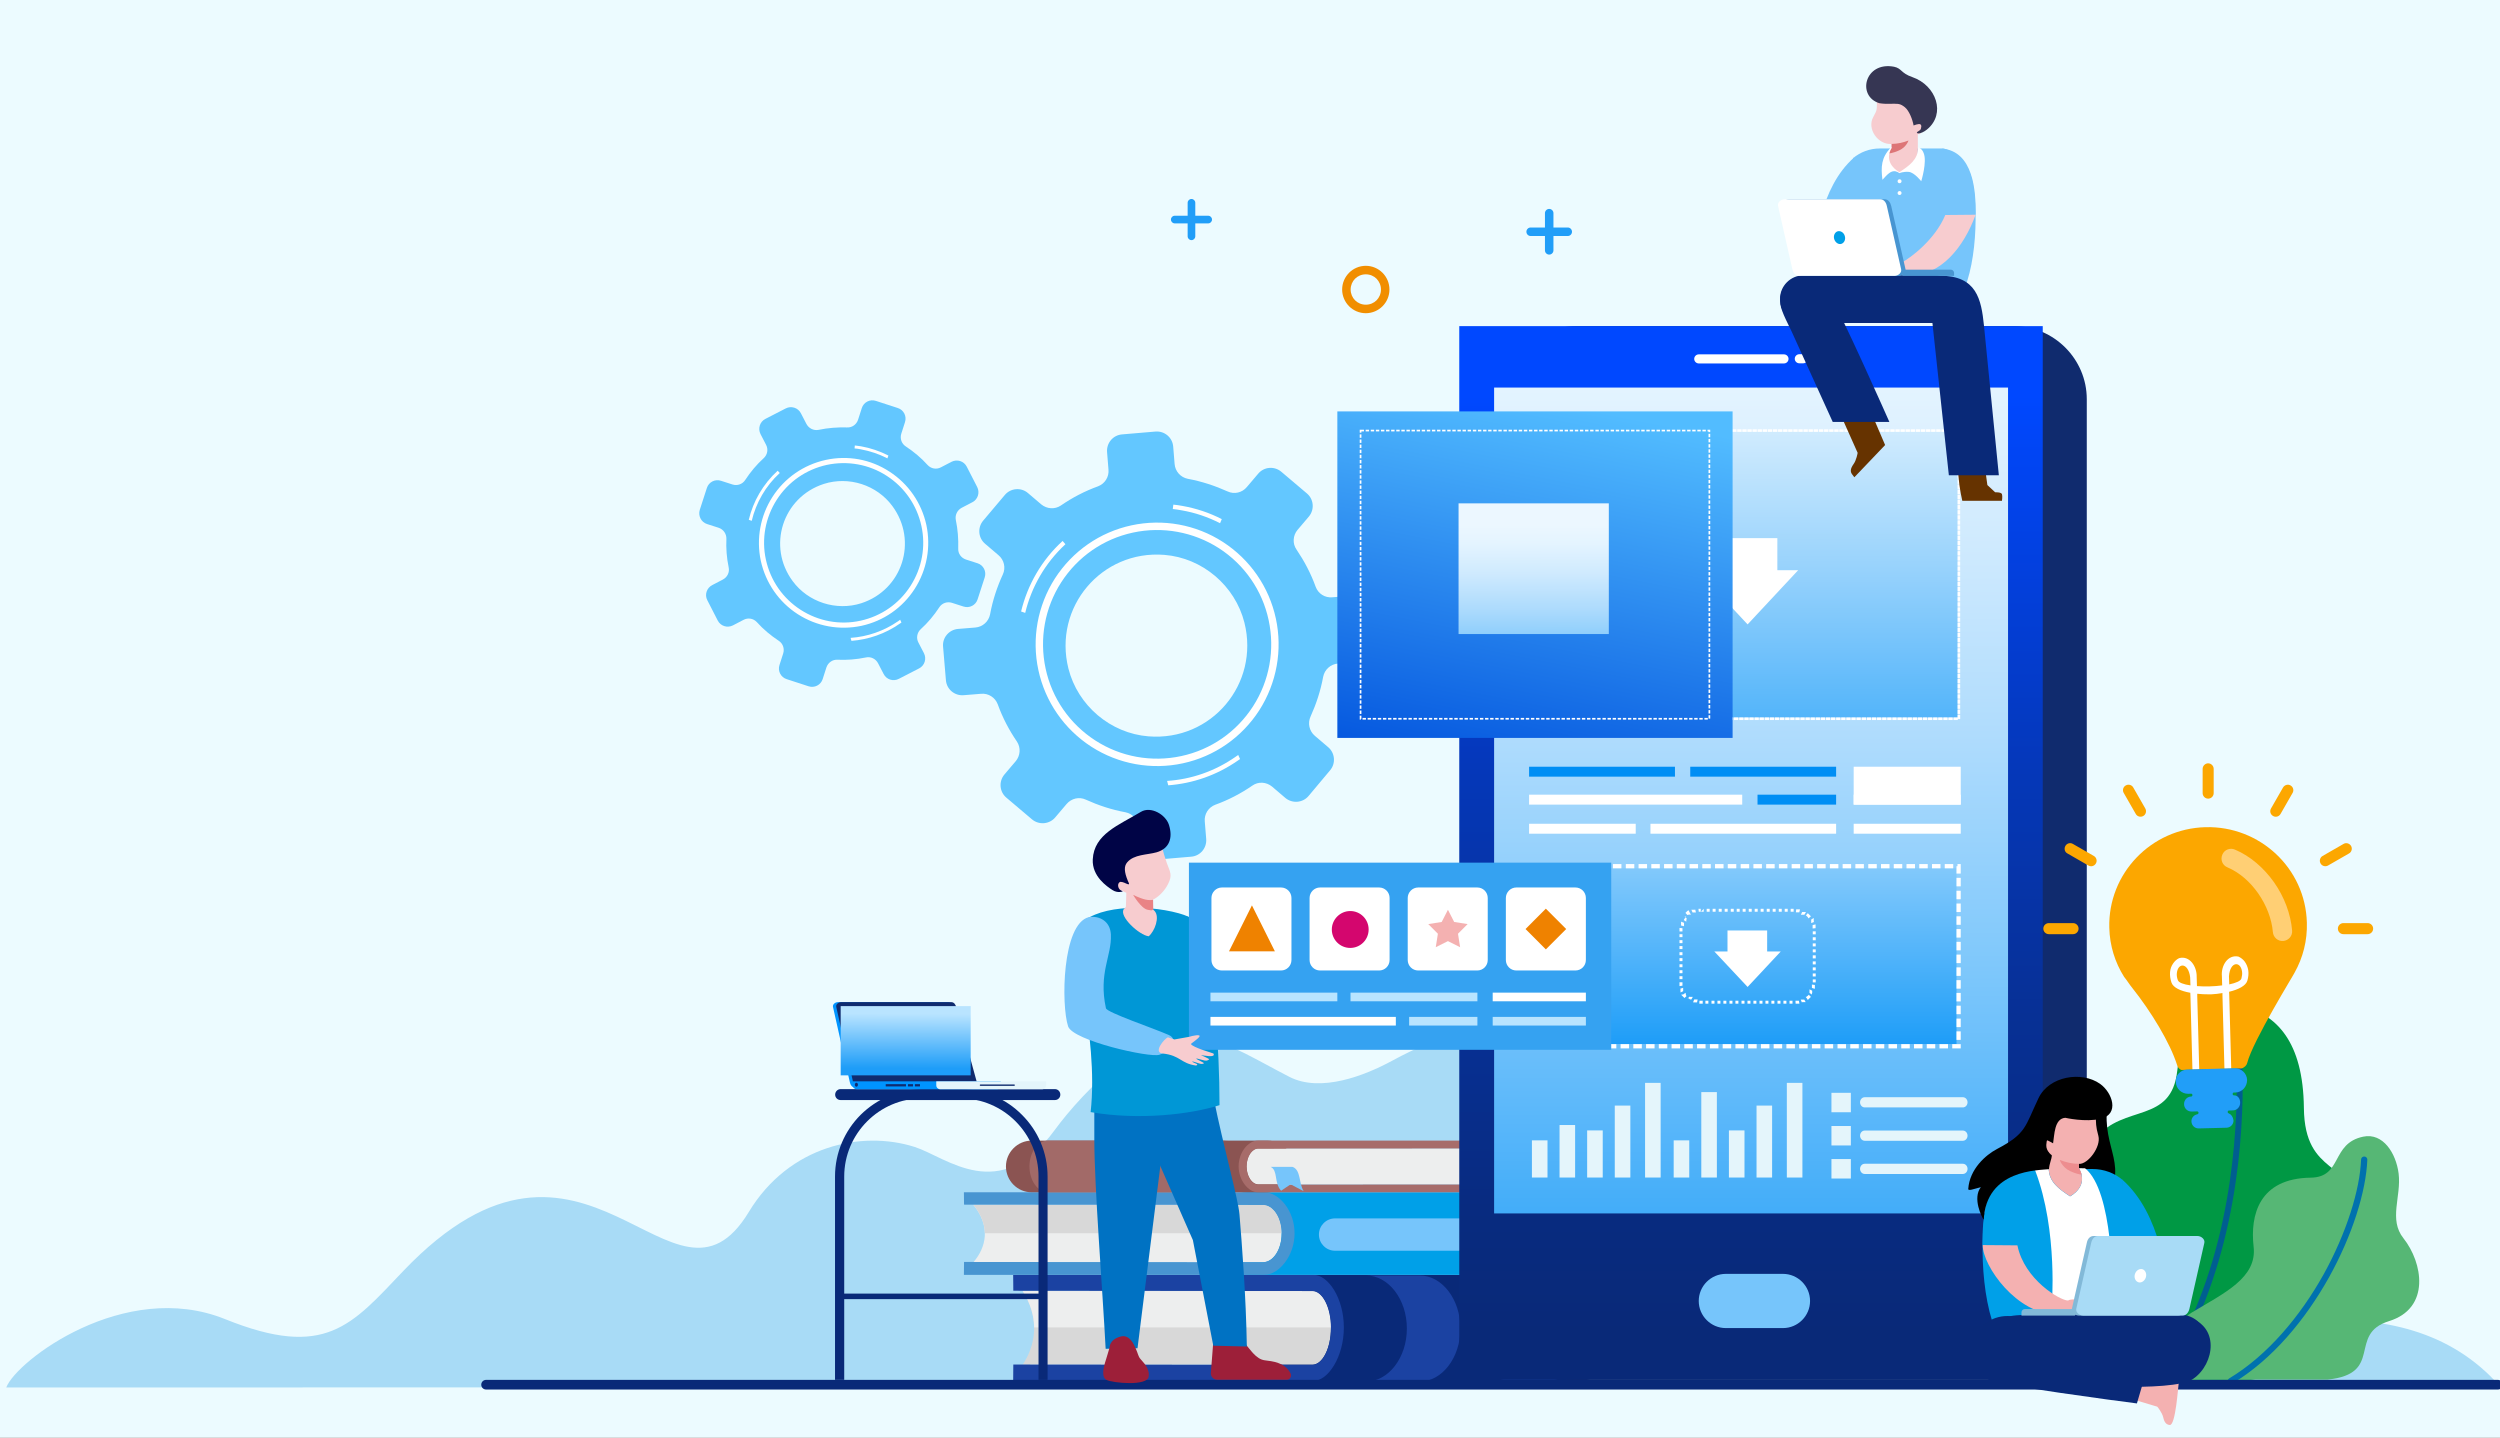 <svg width="400" height="230" viewBox="0 0 400 230" fill="none" xmlns="http://www.w3.org/2000/svg">
<rect x="0" y="0" width="400" height="230" fill="#808080" stroke="none"/>
<g clip-path="url(#clip0)">
<path d="M400 0H0V230H400V0Z" fill="#ECFBFF"/>
<path fill-rule="evenodd" clip-rule="evenodd" d="M1 222C2.591 217.741 19.94 204.578 36.006 211.056C52.072 217.535 56.229 212.063 64.544 203.339C93.878 172.623 107.711 213.947 119.825 193.892C126.241 183.283 137.892 180.806 146.362 183.516C151.443 185.142 159.912 192.885 168.715 180.857C170.948 177.811 174.9 173.243 179.314 169.965C190.068 161.989 196.047 167.022 206.287 172.288C211.292 174.869 218.349 172.107 222.764 169.707C254.459 152.542 240.292 188.833 268.394 175.772C274.041 173.14 282.612 172.21 291.851 179.076C305.222 189.013 310.381 201.945 329.141 195.337C358.27 185.09 356.012 211.856 369.819 211.211C381.034 210.695 392.018 212.734 400 221.819C371.821 221.948 1 222 1 222Z" fill="#A8DBF6"/>
<path fill-rule="evenodd" clip-rule="evenodd" d="M252.631 203.979H199.654C196.051 203.979 193.105 207.793 193.105 212.47C193.105 217.125 196.051 220.962 199.654 220.962H252.631C256.233 220.962 259.179 217.147 259.179 212.47C259.179 207.793 256.233 203.979 252.631 203.979Z" fill="#092978"/>
<path fill-rule="evenodd" clip-rule="evenodd" d="M209.963 218.351H163.625C165.664 215.308 166.457 210.995 163.625 206.545H209.963C211.617 206.545 212.954 209.201 212.954 212.448C212.954 215.694 211.617 218.351 209.963 218.351Z" fill="#D8D8D8"/>
<path fill-rule="evenodd" clip-rule="evenodd" d="M165.46 212.38C165.438 210.541 164.894 208.565 163.625 206.567H209.963C211.594 206.567 212.931 209.178 212.954 212.38H165.46Z" fill="#EDEEEE"/>
<path fill-rule="evenodd" clip-rule="evenodd" d="M162.107 220.939H210.145C212.501 220.939 215.016 217.079 215.016 212.402C215.016 207.725 212.524 203.979 210.145 203.979H162.107L162.13 206.522L209.963 206.567C211.617 206.567 212.954 209.224 212.954 212.47C212.954 215.717 211.617 218.373 209.963 218.373L162.13 218.328L162.107 220.939Z" fill="#1B42A2"/>
<path fill-rule="evenodd" clip-rule="evenodd" d="M238.831 220.939C242.434 220.939 245.38 217.125 245.38 212.448C245.38 207.771 242.434 203.956 238.831 203.956H247.532C251.135 203.956 254.081 207.771 254.081 212.448C254.081 217.125 251.135 220.939 247.532 220.939H238.831Z" fill="#1B42A2"/>
<path fill-rule="evenodd" clip-rule="evenodd" d="M218.551 221.053C222.154 221.053 225.099 217.238 225.099 212.561C225.099 207.884 222.154 204.07 218.551 204.07H227.116C230.719 204.07 233.664 207.884 233.664 212.561C233.664 217.238 230.719 221.053 227.116 221.053H218.551Z" fill="#1B42A2"/>
<path fill-rule="evenodd" clip-rule="evenodd" d="M252.631 190.765H199.654C196.051 190.765 193.105 193.74 193.105 197.372C193.105 201.005 196.051 203.979 199.654 203.979H252.631C256.233 203.979 259.179 201.005 259.179 197.372C259.179 193.74 256.233 190.765 252.631 190.765Z" fill="#00A0E8"/>
<path fill-rule="evenodd" clip-rule="evenodd" d="M202.078 201.958H155.74C157.78 199.597 158.573 196.237 155.74 192.763H202.078C203.732 192.763 205.069 194.829 205.069 197.349C205.069 199.892 203.732 201.958 202.078 201.958Z" fill="#EDEEEE"/>
<path fill-rule="evenodd" clip-rule="evenodd" d="M157.576 197.327C157.553 195.896 157.009 194.33 155.74 192.763H202.078C203.709 192.763 205.046 194.807 205.069 197.327H157.576Z" fill="#D8D8D8"/>
<path fill-rule="evenodd" clip-rule="evenodd" d="M154.223 203.979H202.26C204.616 203.979 207.131 200.959 207.131 197.327C207.131 193.694 204.639 190.765 202.26 190.765H154.223L154.245 192.741L202.078 192.786C203.733 192.786 205.069 194.852 205.069 197.372C205.069 199.892 203.733 201.958 202.078 201.958L154.245 201.913L154.223 203.979Z" fill="#4895D1"/>
<path fill-rule="evenodd" clip-rule="evenodd" d="M213.611 194.943H242.706C244.133 194.943 245.289 196.101 245.289 197.531C245.289 198.962 244.133 200.119 242.706 200.119H213.611C212.184 200.119 211.028 198.962 211.028 197.531C211.028 196.101 212.184 194.943 213.611 194.943Z" fill="#76C5FB"/>
<path fill-rule="evenodd" clip-rule="evenodd" d="M250.069 194.943H251.882C253.31 194.943 254.465 196.101 254.465 197.531C254.465 198.962 253.31 200.119 251.882 200.119H250.069C248.642 200.119 247.486 198.962 247.486 197.531C247.486 196.101 248.642 194.943 250.069 194.943Z" fill="#76C5FB"/>
<path fill-rule="evenodd" clip-rule="evenodd" d="M165.053 182.501H202.849C205.115 182.501 206.95 184.363 206.95 186.633C206.95 188.904 205.115 190.765 202.849 190.765H165.053C162.788 190.765 160.952 188.904 160.952 186.633C160.952 184.363 162.81 182.501 165.053 182.501Z" fill="#8B5452"/>
<path fill-rule="evenodd" clip-rule="evenodd" d="M201.331 189.494H245.675C244.406 188.018 243.907 185.907 245.675 183.75H201.331C200.311 183.75 199.45 185.044 199.45 186.633C199.473 188.2 200.311 189.494 201.331 189.494Z" fill="#EDEEEE"/>
<path fill-rule="evenodd" clip-rule="evenodd" d="M246.648 190.765H201.24C199.767 190.765 198.181 188.881 198.181 186.61C198.181 184.34 199.744 182.501 201.24 182.501H246.648L246.626 183.75L201.33 183.772C200.311 183.772 199.45 185.067 199.45 186.656C199.45 188.245 200.288 189.539 201.33 189.539L246.626 189.517L246.648 190.765Z" fill="#A76C6A"/>
<path fill-rule="evenodd" clip-rule="evenodd" d="M203.302 186.701C204.593 186.701 205.522 186.701 206.814 186.701C208.173 187.223 207.766 189.244 208.581 190.584L206.497 189.494L204.979 190.516C203.823 189.29 204.503 187.246 203.302 186.701Z" fill="#76C5FB"/>
<path fill-rule="evenodd" clip-rule="evenodd" d="M167.682 182.501H178.604C176.972 182.501 175.635 184.363 175.635 186.633C175.635 188.904 176.972 190.765 178.604 190.765H167.682C166.051 190.765 164.714 188.904 164.714 186.633C164.714 184.363 166.051 182.501 167.682 182.501Z" fill="#A26A68"/>
<path fill-rule="evenodd" clip-rule="evenodd" d="M184.562 182.501H196.458C194.691 182.501 193.241 184.363 193.241 186.633C193.241 188.904 194.691 190.765 196.458 190.765H184.562C182.795 190.765 181.345 188.904 181.345 186.633C181.345 184.363 182.795 182.501 184.562 182.501Z" fill="#A26A68"/>
<path fill-rule="evenodd" clip-rule="evenodd" d="M194.147 210.109H198.135V216.444L196.232 214.991L194.147 216.444V210.109Z" fill="#BB3048"/>
<path d="M336.378 220.757C336.378 220.757 327.609 216.761 328.9 210.563C330.192 204.365 337.33 205.023 336.378 200.142C335.426 195.261 330.736 187.655 335.29 182.115C339.845 176.575 347.413 179.89 348.364 171.308C349.135 164.383 352.33 159.479 358.516 160.909C364.248 162.249 368.508 166.676 368.622 177.256C368.735 188.495 376.643 185.339 376.734 193.626C376.824 201.981 370.208 201.981 367.602 207.566C366.378 210.223 369.573 219.509 360.147 220.757H336.378Z" fill="#009844"/>
<path d="M357.542 165.405C357.542 165.405 357.565 165.586 357.587 165.972C357.678 167.085 357.882 169.787 357.882 173.533C357.882 184.544 356.16 204.637 345.215 220.667C345.057 220.894 345.125 221.189 345.351 221.325C345.578 221.484 345.872 221.416 346.008 221.211C357.111 204.887 358.833 184.635 358.833 173.533C358.833 168.47 358.471 165.314 358.471 165.291C358.448 165.019 358.199 164.837 357.95 164.86C357.7 164.905 357.519 165.155 357.542 165.405Z" fill="#005E90"/>
<path d="M346.914 220.757C346.914 220.757 345.532 213.106 350.698 209.996C355.864 206.885 361.167 204.456 360.577 199.461C360.011 194.443 361.416 188.54 369.709 188.427C374.83 188.359 372.904 182.955 378.115 181.865C381.288 181.207 383.372 184.522 383.78 187.768C384.233 191.469 382.149 195.102 384.551 198.121C387.655 202.027 388.924 209.315 382.239 211.381C375.555 213.447 381.514 219.804 372.405 220.735H346.914V220.757Z" fill="#56B775"/>
<path d="M377.776 185.498C377.595 190.357 375.442 197.281 371.772 203.911C368.078 210.518 362.867 216.83 356.658 220.553C356.431 220.689 356.363 220.984 356.499 221.211C356.635 221.439 356.93 221.507 357.157 221.37C363.592 217.533 368.871 211.108 372.633 204.388C376.371 197.667 378.569 190.652 378.773 185.543C378.773 185.271 378.569 185.067 378.32 185.044C378.026 185.021 377.799 185.225 377.776 185.498Z" fill="#0071AE"/>
<path fill-rule="evenodd" clip-rule="evenodd" d="M153.271 100.63L156.058 100.403C157.213 100.312 158.188 99.45 158.414 98.292C158.822 96.067 159.525 93.932 160.454 91.912C160.952 90.845 160.658 89.573 159.751 88.824L157.621 87.008C156.511 86.077 156.375 84.419 157.304 83.307L160.771 79.197C161.7 78.085 163.377 77.949 164.464 78.88L166.594 80.696C167.501 81.445 168.77 81.536 169.744 80.878C171.557 79.629 173.551 78.584 175.681 77.812C176.768 77.404 177.471 76.314 177.357 75.133L177.131 72.341C177.017 70.888 178.082 69.616 179.533 69.503L184.88 69.049C186.33 68.935 187.599 70.002 187.712 71.455L187.939 74.248C188.03 75.406 188.891 76.382 190.046 76.609C192.267 77.018 194.397 77.722 196.414 78.63C197.478 79.129 198.747 78.834 199.495 77.926L201.308 75.792C202.237 74.679 203.891 74.543 205.001 75.474L209.103 78.948C210.213 79.879 210.349 81.536 209.42 82.648L207.607 84.783C206.859 85.668 206.769 86.985 207.448 87.939C208.695 89.778 209.737 91.753 210.507 93.887C210.915 94.999 212.003 95.681 213.181 95.567L215.968 95.34C217.418 95.227 218.687 96.294 218.801 97.747L219.254 103.105C219.367 104.558 218.302 105.829 216.852 105.943L214.065 106.17C212.909 106.261 211.935 107.123 211.708 108.281C211.3 110.506 210.598 112.641 209.692 114.639C209.193 115.706 209.488 116.977 210.371 117.726L212.501 119.543C213.612 120.473 213.748 122.154 212.819 123.243L209.374 127.353C208.445 128.465 206.769 128.602 205.658 127.671L203.528 125.854C202.622 125.105 201.331 125.014 200.379 125.695C198.566 126.944 196.572 127.989 194.442 128.76C193.355 129.169 192.652 130.259 192.765 131.44L192.992 134.232C193.105 135.685 192.04 136.957 190.59 137.07L185.243 137.524C183.792 137.638 182.524 136.571 182.41 135.118L182.184 132.325C182.093 131.167 181.232 130.191 180.076 129.964C177.856 129.555 175.726 128.851 173.732 127.943C172.667 127.444 171.421 127.739 170.65 128.647L168.838 130.781C167.908 131.894 166.232 132.03 165.121 131.099L161.02 127.625C159.91 126.694 159.774 125.037 160.703 123.924L162.516 121.79C163.263 120.905 163.354 119.611 162.697 118.634C161.451 116.818 160.408 114.82 159.638 112.686C159.23 111.596 158.142 110.892 156.964 111.006L154.177 111.233C152.727 111.346 151.458 110.279 151.345 108.826L150.892 103.468C150.756 102.038 151.821 100.766 153.271 100.63ZM170.945 106.965C172.44 112.89 177.675 117.34 183.77 117.817C193.83 118.612 201.557 109.439 199.11 99.631C197.614 93.705 192.38 89.255 186.285 88.779C176.247 87.984 168.498 97.156 170.945 106.965Z" fill="#63C7FF"/>
<path fill-rule="evenodd" clip-rule="evenodd" d="M195.03 87.712C199.109 90.345 201.964 94.455 202.984 99.222C204.003 103.968 203.12 108.917 200.491 113.004C197.863 117.091 193.762 119.951 189.003 120.973C184.267 121.995 179.328 121.109 175.249 118.475C171.17 115.842 168.315 111.732 167.296 106.965C166.276 102.219 167.16 97.27 169.788 93.183C172.417 89.096 176.518 86.236 181.276 85.214C186.012 84.192 190.952 85.1 195.03 87.712ZM181.027 84.056C175.974 85.146 171.601 88.188 168.791 92.547C166.004 96.907 165.053 102.174 166.14 107.214C167.228 112.277 170.264 116.659 174.615 119.474C178.965 122.267 184.222 123.221 189.252 122.131C194.305 121.041 198.679 117.999 201.488 113.64C204.275 109.28 205.227 104.013 204.139 98.973C203.052 93.91 200.015 89.528 195.665 86.713C191.337 83.92 186.08 82.966 181.027 84.056Z" fill="white"/>
<path d="M186.737 124.946C190.567 124.696 194.351 123.425 197.727 121.064C197.863 120.973 197.999 120.882 198.112 120.791L198.407 121.45L198.112 121.654C194.668 124.061 190.816 125.355 186.919 125.65L186.737 124.946ZM170.468 87.076C167.205 90.095 165.03 93.932 164.033 98.064L163.376 97.838C164.396 93.592 166.639 89.641 170.015 86.554L170.468 87.076ZM195.212 83.716C193.263 82.717 191.179 82.013 189.049 81.65C188.573 81.559 188.12 81.491 187.644 81.445L187.734 80.741C188.21 80.787 188.709 80.855 189.185 80.946C191.36 81.332 193.49 82.035 195.484 83.057L195.212 83.716Z" fill="white"/>
<path fill-rule="evenodd" clip-rule="evenodd" d="M113.957 93.615L115.656 92.729C116.359 92.366 116.767 91.571 116.586 90.776C116.268 89.255 116.155 87.712 116.223 86.213C116.246 85.418 115.747 84.692 114.977 84.442L113.141 83.852C112.19 83.557 111.668 82.535 111.963 81.581L113.096 78.085C113.391 77.131 114.41 76.609 115.362 76.927L117.197 77.517C117.968 77.767 118.806 77.472 119.237 76.791C120.075 75.519 121.049 74.339 122.205 73.294C122.794 72.749 122.953 71.887 122.567 71.16L121.684 69.457C121.231 68.572 121.57 67.482 122.454 67.028L125.717 65.348C126.601 64.894 127.688 65.234 128.142 66.12L129.025 67.823C129.388 68.526 130.181 68.935 130.974 68.776C132.492 68.458 134.033 68.345 135.528 68.39C136.344 68.436 137.047 67.913 137.296 67.142L137.885 65.303C138.18 64.349 139.199 63.827 140.151 64.145L143.64 65.28C144.592 65.575 145.113 66.597 144.796 67.55L144.207 69.389C143.958 70.161 144.252 71.001 144.932 71.433C146.201 72.273 147.379 73.249 148.421 74.407C148.965 74.997 149.826 75.156 150.551 74.77L152.251 73.885C153.134 73.431 154.222 73.771 154.675 74.657L156.352 77.926C156.805 78.811 156.465 79.901 155.582 80.355L153.882 81.241C153.18 81.604 152.772 82.399 152.931 83.193C153.248 84.715 153.361 86.236 153.316 87.757C153.27 88.574 153.792 89.278 154.562 89.528L156.397 90.118C157.349 90.413 157.87 91.435 157.553 92.388L156.42 95.885C156.125 96.838 155.106 97.361 154.154 97.043L152.319 96.453C151.548 96.203 150.71 96.498 150.279 97.179C149.441 98.451 148.467 99.631 147.311 100.676C146.722 101.22 146.563 102.106 146.949 102.81L147.832 104.513C148.285 105.398 147.946 106.488 147.062 106.942L143.799 108.622C142.915 109.076 141.828 108.735 141.374 107.827L140.491 106.125C140.128 105.421 139.335 105.012 138.542 105.194C137.024 105.511 135.506 105.625 133.988 105.557C133.195 105.511 132.469 106.034 132.22 106.806L131.631 108.645C131.337 109.598 130.317 110.12 129.365 109.803L125.876 108.667C124.924 108.372 124.403 107.351 124.72 106.397L125.309 104.558C125.558 103.786 125.264 102.946 124.584 102.515C123.315 101.674 122.137 100.698 121.095 99.54C120.551 98.95 119.69 98.791 118.965 99.177L117.265 100.063C116.382 100.517 115.294 100.176 114.841 99.291L113.164 96.021C112.711 95.158 113.073 94.069 113.957 93.615ZM126.827 92.979C129.32 96.362 133.806 97.792 137.794 96.521C144.388 94.386 146.903 86.554 142.779 80.968C140.287 77.585 135.8 76.155 131.812 77.427C125.219 79.561 122.703 87.416 126.827 92.979Z" fill="#63C7FF"/>
<path fill-rule="evenodd" clip-rule="evenodd" d="M141.873 76.132C144.728 77.971 146.7 80.832 147.425 84.147C148.15 87.462 147.515 90.89 145.68 93.751C143.845 96.612 140.99 98.587 137.681 99.313C134.373 100.04 130.952 99.404 128.097 97.565C125.242 95.726 123.27 92.865 122.545 89.55C121.82 86.236 122.454 82.807 124.29 79.947C126.125 77.086 128.98 75.111 132.288 74.384C135.597 73.68 139.041 74.293 141.873 76.132ZM132.107 73.59C128.595 74.362 125.536 76.473 123.587 79.515C121.639 82.558 120.982 86.213 121.729 89.732C122.5 93.251 124.607 96.316 127.643 98.269C130.68 100.221 134.328 100.88 137.84 100.131C141.375 99.359 144.411 97.247 146.36 94.205C148.308 91.162 148.965 87.507 148.218 83.988C147.447 80.469 145.34 77.404 142.304 75.451C139.29 73.476 135.642 72.818 132.107 73.59Z" fill="white"/>
<path d="M136.095 102.06C138.746 101.879 141.397 100.993 143.753 99.359C143.844 99.291 143.935 99.222 144.025 99.154L144.229 99.608L144.025 99.745C141.623 101.425 138.927 102.333 136.231 102.537L136.095 102.06ZM124.765 75.678C122.476 77.767 120.958 80.469 120.279 83.33L119.803 83.171C120.505 80.219 122.069 77.472 124.425 75.315L124.765 75.678ZM141.986 73.34C140.626 72.636 139.176 72.159 137.703 71.887C137.386 71.819 137.046 71.773 136.729 71.751L136.774 71.274C137.114 71.319 137.454 71.365 137.771 71.41C139.289 71.682 140.762 72.182 142.144 72.886L141.986 73.34Z" fill="white"/>
<path fill-rule="evenodd" clip-rule="evenodd" d="M77.77 220.78H399.664C400.095 220.78 400.435 221.121 400.435 221.552C400.435 221.983 400.095 222.324 399.664 222.324H77.77C77.34 222.324 77 221.983 77 221.552C77 221.121 77.34 220.78 77.77 220.78Z" fill="#092978"/>
<path fill-rule="evenodd" clip-rule="evenodd" d="M322.216 52.18H252.2C245.787 52.18 240.53 57.447 240.53 63.872V209.065C240.53 215.49 245.787 220.757 252.2 220.757H322.216C328.629 220.757 333.885 215.49 333.885 209.065V63.872C333.885 57.447 328.629 52.18 322.216 52.18Z" fill="#102B6E"/>
<path d="M326.839 52.18H233.483V220.757H326.839V52.18Z" fill="url(#paint0_linear)"/>
<path fill-rule="evenodd" clip-rule="evenodd" d="M285.44 58.151C285.848 58.151 286.165 57.81 286.165 57.424C286.165 57.016 285.825 56.698 285.44 56.698H271.799C271.391 56.698 271.074 57.038 271.074 57.424C271.074 57.833 271.414 58.151 271.799 58.151H285.44ZM287.887 56.675C287.479 56.675 287.162 57.016 287.162 57.401C287.162 57.81 287.502 58.128 287.887 58.128H288.522C288.93 58.128 289.247 57.788 289.247 57.401C289.247 56.993 288.907 56.675 288.522 56.675H287.887Z" fill="white"/>
<path fill-rule="evenodd" clip-rule="evenodd" d="M276.127 203.82H285.281C287.66 203.82 289.609 205.773 289.609 208.157C289.609 210.541 287.66 212.493 285.281 212.493H276.127C273.748 212.493 271.799 210.541 271.799 208.157C271.799 205.773 273.748 203.82 276.127 203.82Z" fill="#76C5FB"/>
<path fill-rule="evenodd" clip-rule="evenodd" d="M205.885 220.757H194.759C194.238 220.757 193.808 220.371 193.74 219.872C193.74 219.804 193.717 219.736 193.74 219.645L194.193 213.787C194.193 213.787 194.646 213.583 195.303 213.424C195.688 213.333 196.005 213.061 196.119 212.675C196.119 212.652 196.141 212.629 196.141 212.584C196.391 211.449 198.022 211.108 198.317 212.198C198.362 212.334 198.385 212.47 198.407 212.607C198.407 212.629 198.43 212.675 198.43 212.697C198.475 212.924 198.521 213.152 198.543 213.333V213.356C198.611 213.833 198.589 214.151 198.589 214.151C198.725 214.332 198.883 214.514 199.019 214.695C199.087 214.786 199.155 214.877 199.223 214.968C199.359 215.149 199.518 215.354 199.654 215.513C199.722 215.604 199.79 215.672 199.857 215.762C200.016 215.967 200.175 216.148 200.311 216.307C200.379 216.376 200.447 216.466 200.515 216.534C201.081 217.147 201.67 217.556 202.35 217.647C203.551 217.806 205.522 217.942 206.474 219.713C206.497 219.758 206.519 219.781 206.519 219.827C206.678 220.281 206.361 220.757 205.885 220.757Z" fill="#9D1F39"/>
<path fill-rule="evenodd" clip-rule="evenodd" d="M175.091 175.44V182.297C175.091 189.903 176.428 206.59 176.904 215.808L182.002 215.717L186.171 182.456L193.309 183.477L193.671 174.396C193.762 143.019 177.719 150.329 179.124 168.107C179.283 170.059 174.343 173.283 175.091 175.44Z" fill="#0072C3"/>
<path fill-rule="evenodd" clip-rule="evenodd" d="M194.238 175.962L182.138 178.573L190.861 198.417L194.124 215.308L199.495 215.445C199.359 207.248 198.701 199.03 198.316 194.307C198.112 191.81 195.665 183.069 194.238 175.962Z" fill="#0072C3"/>
<path fill-rule="evenodd" clip-rule="evenodd" d="M183.792 220.212C183.702 221.847 177.946 221.28 177.04 220.78C176.677 220.598 176.541 220.235 176.519 219.781C176.473 219.077 176.745 218.192 176.972 217.488C177.334 216.353 177.289 216.376 177.538 215.581C177.538 215.581 177.47 214.309 179.351 213.833C181.232 213.356 181.934 216.512 182.251 217.125C182.546 217.692 183.702 218.442 183.815 219.827C183.792 219.94 183.792 220.076 183.792 220.212Z" fill="#9D1F39"/>
<path fill-rule="evenodd" clip-rule="evenodd" d="M188.731 151.873C190.476 155.71 191.609 156.936 196.617 157.686C200.673 158.299 208.377 149.149 208.966 147.9C209.555 146.651 207.334 143.405 206.609 143.768C205.884 144.154 197.568 150.511 197.002 150.466C196.435 150.42 194.464 149.535 190.023 146.629C189.615 146.356 187.485 150.012 188.731 151.873Z" fill="#76C5FB"/>
<path fill-rule="evenodd" clip-rule="evenodd" d="M172.531 148.331C170.876 150.806 175.884 165.314 174.502 177.937C182.274 179.277 190.476 178.301 195.122 176.825C195.122 167.267 194.238 155.869 192.267 148.74C191.791 147.582 190.884 146.765 188.618 146.129C183.044 144.585 174.796 144.926 172.531 148.331Z" fill="#0097D6"/>
<path fill-rule="evenodd" clip-rule="evenodd" d="M186.874 141.475C186.33 142.565 185.333 143.541 184.472 143.949L184.495 145.539L184.721 145.743C185.628 146.719 184.744 149.012 183.792 149.807C182.274 149.625 179.011 146.629 179.804 145.471L180.144 145.085L180.212 142.837C180.076 142.837 179.102 142.269 178.807 142.179C178.513 142.088 178.082 141.52 178.06 140.93C178.037 140.34 178.943 140.521 178.943 140.521C177.833 139 176.587 137.774 178.218 136.412C179.85 135.049 183.566 134.255 183.566 134.255L185.809 133.483C185.515 134.255 186.126 136.48 186.693 138.092C187.237 139.568 187.622 140.022 186.874 141.475Z" fill="#F7CCCF"/>
<path fill-rule="evenodd" clip-rule="evenodd" d="M181.3 143.178C181.3 143.178 182.569 145.357 183.611 145.562C184.653 145.766 184.132 145.607 184.517 145.562L184.495 143.972C183.77 144.086 183.067 144.018 181.3 143.178Z" fill="#E98385"/>
<path fill-rule="evenodd" clip-rule="evenodd" d="M177.742 149.535C177.651 147.4 175.907 146.47 174.207 146.742C169.925 147.832 169.766 160.819 170.899 164.224C171.692 166.517 183.928 169.264 185.491 168.765C186.148 168.561 187.236 167.902 187.576 167.153C187.757 166.722 187.961 166.041 187.032 165.609C184.517 164.497 177.085 161.999 176.949 161.318C175.725 155.642 177.901 152.94 177.742 149.535Z" fill="#76C5FB"/>
<path fill-rule="evenodd" clip-rule="evenodd" d="M206.814 144.199C206.633 145.38 207.72 147.287 208.559 147.605C208.649 147.446 209.216 146.719 209.578 146.174C210.371 144.994 208.491 142.496 207.947 143.064L206.814 144.199Z" fill="#76C5FB"/>
<path fill-rule="evenodd" clip-rule="evenodd" d="M187.033 131.984C187.69 134.073 187.101 135.776 185.062 136.366C183.521 136.798 181.436 136.684 180.349 137.978C179.805 138.614 179.873 139.522 180.462 140.953C180.643 141.361 180.87 141.679 180.167 141.361C179.85 141.202 179.306 140.998 179.125 141.157C178.717 141.475 178.921 142.179 179.238 142.383C179.374 142.474 179.646 142.633 179.646 142.633C179.646 142.633 178.83 142.951 177.992 142.406C177.154 141.861 174.706 140.249 174.842 137.502C175.046 133.437 179.012 132.03 182.546 129.896C184.133 128.942 186.512 130.327 187.033 131.984Z" fill="#000446"/>
<path d="M321.287 62.01H239.058V194.148H321.287V62.01Z" fill="url(#paint1_linear)"/>
<path d="M313.04 138.932H255.44V167.04H313.04V138.932Z" fill="url(#paint2_linear)"/>
<path d="M313.22 69.094H273.363V114.797H313.22V69.094Z" fill="url(#paint3_linear)"/>
<path fill-rule="evenodd" clip-rule="evenodd" d="M259.043 68.685V69.094H258.363V68.685H259.043ZM259.859 68.685V69.094H259.179V68.685H259.859ZM260.674 68.685V69.094H259.994V68.685H260.674ZM261.49 68.685V69.094H260.81V68.685H261.49ZM262.306 68.685V69.094H261.626V68.685H262.306ZM263.121 68.685V69.094H262.442V68.685H263.121ZM263.937 68.685V69.094H263.257V68.685H263.937ZM264.753 68.685V69.094H264.073V68.685H264.753ZM265.569 68.685V69.094H264.889V68.685H265.569ZM266.384 68.685V69.094H265.705V68.685H266.384ZM267.2 68.685V69.094H266.52V68.685H267.2ZM268.016 68.685V69.094H267.336V68.685H268.016ZM268.831 68.685V69.094H268.152V68.685H268.831ZM269.647 68.685V69.094H268.967V68.685H269.647ZM270.463 68.685V69.094H269.783V68.685H270.463ZM271.279 68.685V69.094H270.599V68.685H271.279ZM272.117 68.685V69.094H271.437V68.685H272.117ZM272.933 68.685V69.094H272.253V68.685H272.933ZM273.748 68.685V69.094H273.069V68.685H273.748ZM274.564 68.685V69.094H273.884V68.685H274.564ZM275.38 68.685V69.094H274.7V68.685H275.38ZM276.196 68.685V69.094H275.516V68.685H276.196ZM277.011 68.685V69.094H276.332V68.685H277.011ZM277.827 68.685V69.094H277.147V68.685H277.827ZM278.643 68.685V69.094H277.963V68.685H278.643ZM279.459 68.685V69.094H278.779V68.685H279.459ZM280.274 68.685V69.094H279.594V68.685H280.274ZM281.09 68.685V69.094H280.41V68.685H281.09ZM281.906 68.685V69.094H281.226V68.685H281.906ZM282.721 68.685V69.094H282.042V68.685H282.721ZM283.537 68.685V69.094H282.857V68.685H283.537ZM284.353 68.685V69.094H283.673V68.685H284.353ZM285.169 68.685V69.094H284.489V68.685H285.169ZM285.984 68.685V69.094H285.305V68.685H285.984ZM286.8 68.685V69.094H286.12V68.685H286.8ZM287.616 68.685V69.094H286.936V68.685H287.616ZM288.431 68.685V69.094H287.752V68.685H288.431ZM289.247 68.685V69.094H288.567V68.685H289.247ZM290.063 68.685V69.094H289.383V68.685H290.063ZM290.879 68.685V69.094H290.199V68.685H290.879ZM291.717 68.685V69.094H291.037V68.685H291.717ZM292.533 68.685V69.094H291.853V68.685H292.533ZM293.348 68.685V69.094H292.669V68.685H293.348ZM294.164 68.685V69.094H293.484V68.685H294.164ZM294.98 68.685V69.094H294.3V68.685H294.98ZM295.796 68.685V69.094H295.116V68.685H295.796ZM296.611 68.685V69.094H295.932V68.685H296.611ZM297.427 68.685V69.094H296.747V68.685H297.427ZM298.243 68.685V69.094H297.563V68.685H298.243ZM299.059 68.685V69.094H298.379V68.685H299.059ZM299.874 68.685V69.094H299.194V68.685H299.874ZM300.69 68.685V69.094H300.01V68.685H300.69ZM301.506 68.685V69.094H300.826V68.685H301.506ZM302.321 68.685V69.094H301.642V68.685H302.321ZM303.137 68.685V69.094H302.457V68.685H303.137ZM303.953 68.685V69.094H303.273V68.685H303.953ZM304.769 68.685V69.094H304.089V68.685H304.769ZM305.584 68.685V69.094H304.905V68.685H305.584ZM306.4 68.685V69.094H305.72V68.685H306.4ZM307.216 68.685V69.094H306.536V68.685H307.216ZM308.031 68.685V69.094H307.352V68.685H308.031ZM308.847 68.685V69.094H308.167V68.685H308.847ZM309.663 68.685V69.094H308.983V68.685H309.663ZM310.479 68.685V69.094H309.799V68.685H310.479ZM311.317 68.685V69.094H310.637V68.685H311.317ZM312.133 68.685V69.094H311.453V68.685H312.133ZM312.948 68.685V69.094H312.269V68.685H312.948ZM313.22 69.094H313.062V68.685H313.628V69.23H313.22V69.094ZM313.628 70.048H313.22V69.367H313.628V70.048ZM313.628 70.865H313.22V70.184H313.628V70.865ZM313.628 71.682H313.22V71.001H313.628V71.682ZM313.628 72.5H313.22V71.819H313.628V72.5ZM313.628 73.317H313.22V72.636H313.628V73.317ZM313.628 74.134H313.22V73.453H313.628V74.134ZM313.628 74.952H313.22V74.271H313.628V74.952ZM313.628 75.769H313.22V75.088H313.628V75.769ZM313.628 76.587H313.22V75.905H313.628V76.587ZM313.628 77.404H313.22V76.723H313.628V77.404ZM313.628 78.221H313.22V77.54H313.628V78.221ZM313.628 79.038H313.22V78.357H313.628V79.038ZM313.628 79.856H313.22V79.175H313.628V79.856ZM313.628 80.673H313.22V79.992H313.628V80.673ZM313.628 81.491H313.22V80.809H313.628V81.491ZM313.628 82.308H313.22V81.627H313.628V82.308ZM313.628 83.125H313.22V82.444H313.628V83.125ZM313.628 83.943H313.22V83.261H313.628V83.943ZM313.628 84.76H313.22V84.079H313.628V84.76ZM313.628 85.577H313.22V84.896H313.628V85.577ZM313.628 86.395H313.22V85.713H313.628V86.395ZM313.628 87.212H313.22V86.531H313.628V87.212ZM313.628 88.029H313.22V87.348H313.628V88.029ZM313.628 88.869H313.22V88.188H313.628V88.869ZM313.628 89.687H313.22V89.006H313.628V89.687ZM313.628 90.504H313.22V89.823H313.628V90.504ZM313.628 91.321H313.22V90.64H313.628V91.321ZM313.628 92.139H313.22V91.458H313.628V92.139ZM313.628 92.956H313.22V92.275H313.628V92.956ZM313.628 93.773H313.22V93.092H313.628V93.773ZM313.628 94.591H313.22V93.91H313.628V94.591ZM313.628 95.408H313.22V94.727H313.628V95.408ZM313.628 96.225H313.22V95.544H313.628V96.225ZM313.628 97.043H313.22V96.362H313.628V97.043ZM313.628 97.86H313.22V97.179H313.628V97.86ZM313.628 98.677H313.22V97.996H313.628V98.677ZM313.628 99.495H313.22V98.814H313.628V99.495ZM313.628 100.312H313.22V99.631H313.628V100.312ZM313.628 101.13H313.22V100.448H313.628V101.13ZM313.628 101.947H313.22V101.266H313.628V101.947ZM313.628 102.764H313.22V102.083H313.628V102.764ZM313.628 103.582H313.22V102.901H313.628V103.582ZM313.628 104.399H313.22V103.718H313.628V104.399ZM313.628 105.216H313.22V104.535H313.628V105.216ZM313.628 106.034H313.22V105.353H313.628V106.034ZM313.628 106.851H313.22V106.17H313.628V106.851ZM313.628 107.668H313.22V106.987H313.628V107.668ZM313.628 108.486H313.22V107.805H313.628V108.486ZM313.628 109.326H313.22V108.645H313.628V109.326ZM313.628 110.143H313.22V109.462H313.628V110.143ZM313.628 110.96H313.22V110.279H313.628V110.96ZM313.628 111.778H313.22V111.097H313.628V111.778ZM313.628 112.595H313.22V111.914H313.628V112.595ZM313.628 113.412H313.22V112.731H313.628V113.412ZM313.628 114.23H313.22V113.549H313.628V114.23ZM311.748 115.206V114.797H312.427V115.206H311.748ZM310.932 115.206V114.797H311.612V115.206H310.932ZM310.116 115.206V114.797H310.796V115.206H310.116ZM309.3 115.206V114.797H309.98V115.206H309.3ZM308.485 115.206V114.797H309.164V115.206H308.485ZM307.669 115.206V114.797H308.349V115.206H307.669ZM306.853 115.206V114.797H307.533V115.206H306.853ZM306.038 115.206V114.797H306.717V115.206H306.038ZM305.222 115.206V114.797H305.902V115.206H305.222ZM304.406 115.206V114.797H305.086V115.206H304.406ZM303.59 115.206V114.797H304.27V115.206H303.59ZM302.775 115.206V114.797H303.454V115.206H302.775ZM301.959 115.206V114.797H302.639V115.206H301.959ZM301.143 115.206V114.797H301.823V115.206H301.143ZM300.327 115.206V114.797H301.007V115.206H300.327ZM299.512 115.206V114.797H300.191V115.206H299.512ZM298.696 115.206V114.797H299.376V115.206H298.696ZM297.88 115.206V114.797H298.56V115.206H297.88ZM297.042 115.206V114.797H297.722V115.206H297.042ZM296.226 115.206V114.797H296.906V115.206H296.226ZM295.41 115.206V114.797H296.09V115.206H295.41ZM294.595 115.206V114.797H295.274V115.206H294.595ZM293.779 115.206V114.797H294.459V115.206H293.779ZM292.963 115.206V114.797H293.643V115.206H292.963ZM292.148 115.206V114.797H292.827V115.206H292.148ZM291.332 115.206V114.797H292.012V115.206H291.332ZM290.516 115.206V114.797H291.196V115.206H290.516ZM289.7 115.206V114.797H290.38V115.206H289.7ZM288.885 115.206V114.797H289.564V115.206H288.885ZM288.069 115.206V114.797H288.749V115.206H288.069ZM287.253 115.206V114.797H287.933V115.206H287.253ZM286.437 115.206V114.797H287.117V115.206H286.437ZM285.622 115.206V114.797H286.302V115.206H285.622ZM284.806 115.206V114.797H285.486V115.206H284.806ZM283.99 115.206V114.797H284.67V115.206H283.99ZM283.175 115.206V114.797H283.854V115.206H283.175ZM282.359 115.206V114.797H283.039V115.206H282.359ZM281.543 115.206V114.797H282.223V115.206H281.543ZM280.727 115.206V114.797H281.407V115.206H280.727ZM279.912 115.206V114.797H280.591V115.206H279.912ZM279.096 115.206V114.797H279.776V115.206H279.096ZM278.28 115.206V114.797H278.96V115.206H278.28ZM277.442 115.206V114.797H278.122V115.206H277.442ZM276.626 115.206V114.797H277.306V115.206H276.626ZM275.81 115.206V114.797H276.49V115.206H275.81ZM274.995 115.206V114.797H275.674V115.206H274.995ZM274.179 115.206V114.797H274.859V115.206H274.179ZM273.363 115.206V114.797H274.043V115.206H273.363ZM272.548 115.206V114.797H273.227V115.206H272.548ZM271.732 115.206V114.797H272.412V115.206H271.732ZM270.916 115.206V114.797H271.596V115.206H270.916ZM270.1 115.206V114.797H270.78V115.206H270.1ZM269.285 115.206V114.797H269.964V115.206H269.285ZM268.469 115.206V114.797H269.149V115.206H268.469ZM267.653 115.206V114.797H268.333V115.206H267.653ZM266.837 115.206V114.797H267.517V115.206H266.837ZM266.022 115.206V114.797H266.702V115.206H266.022ZM265.206 115.206V114.797H265.886V115.206H265.206ZM264.39 115.206V114.797H265.07V115.206H264.39ZM263.575 115.206V114.797H264.254V115.206H263.575ZM262.759 115.206V114.797H263.439V115.206H262.759ZM261.943 115.206V114.797H262.623V115.206H261.943ZM261.127 115.206V114.797H261.807V115.206H261.127ZM260.312 115.206V114.797H260.991V115.206H260.312ZM259.496 115.206V114.797H260.176V115.206H259.496ZM258.68 115.206V114.797H259.36V115.206H258.68ZM257.842 115.206V114.797H258.522V115.206H257.842ZM257.729 115.07V115.206H257.411V114.434H257.819V115.07H257.729ZM257.389 113.617H257.797V114.298H257.389V113.617ZM257.389 112.799H257.797V113.481H257.389V112.799ZM257.389 111.982H257.797V112.663H257.389V111.982ZM257.389 111.165H257.797V111.846H257.389V111.165ZM257.389 110.347H257.797V111.029H257.389V110.347ZM257.389 109.53H257.797V110.211H257.389V109.53ZM257.389 108.69H257.797V109.371H257.389V108.69ZM257.389 107.873H257.797V108.554H257.389V107.873ZM257.389 107.055H257.797V107.736H257.389V107.055ZM257.389 106.238H257.797V106.919H257.389V106.238ZM257.389 105.421H257.797V106.102H257.389V105.421ZM257.389 104.603H257.797V105.284H257.389V104.603ZM257.389 103.786H257.797V104.467H257.389V103.786ZM257.389 102.969H257.797V103.65H257.389V102.969ZM257.389 102.151H257.797V102.832H257.389V102.151ZM257.389 101.334H257.797V102.015H257.389V101.334ZM257.389 100.517H257.797V101.198H257.389V100.517ZM257.389 99.699H257.797V100.38H257.389V99.699ZM257.389 98.882H257.797V99.563H257.389V98.882ZM257.389 98.064H257.797V98.746H257.389V98.064ZM257.389 97.247H257.797V97.928H257.389V97.247ZM257.389 96.43H257.797V97.111H257.389V96.43ZM257.389 95.612H257.797V96.294H257.389V95.612ZM257.389 94.795H257.797V95.476H257.389V94.795ZM257.389 93.978H257.797V94.659H257.389V93.978ZM257.389 93.16H257.797V93.842H257.389V93.16ZM257.389 92.343H257.797V93.024H257.389V92.343ZM257.389 91.526H257.797V92.207H257.389V91.526ZM257.389 90.708H257.797V91.389H257.389V90.708ZM257.389 89.891H257.797V90.572H257.389V89.891ZM257.389 89.051H257.797V89.732H257.389V89.051ZM257.389 88.234H257.797V88.915H257.389V88.234ZM257.389 87.416H257.797V88.097H257.389V87.416ZM257.389 86.599H257.797V87.28H257.389V86.599ZM257.389 85.782H257.797V86.463H257.389V85.782ZM257.389 84.964H257.797V85.645H257.389V84.964ZM257.389 84.147H257.797V84.828H257.389V84.147ZM257.389 83.33H257.797V84.011H257.389V83.33ZM257.389 82.512H257.797V83.193H257.389V82.512ZM257.389 81.695H257.797V82.376H257.389V81.695ZM257.389 80.877H257.797V81.559H257.389V80.877ZM257.389 80.06H257.797V80.741H257.389V80.06ZM257.389 79.243H257.797V79.924H257.389V79.243ZM257.389 78.425H257.797V79.107H257.389V78.425ZM257.389 77.608H257.797V78.289H257.389V77.608ZM257.389 76.791H257.797V77.472H257.389V76.791ZM257.389 75.974H257.797V76.655H257.389V75.974ZM257.389 75.156H257.797V75.837H257.389V75.156ZM257.389 74.339H257.797V75.02H257.389V74.339ZM257.389 73.521H257.797V74.203H257.389V73.521ZM257.389 72.704H257.797V73.385H257.389V72.704ZM257.389 71.887H257.797V72.568H257.389V71.887ZM257.389 71.069H257.797V71.751H257.389V71.069ZM257.389 70.252H257.797V70.933H257.389V70.252ZM257.389 69.412H257.797V70.093H257.389V69.412ZM257.819 69.094V69.299H257.411V68.685H258.227V69.094H257.819ZM313.22 114.797V114.366H313.628V115.047H313.243V115.206H312.563V114.797H313.22Z" fill="white"/>
<path fill-rule="evenodd" clip-rule="evenodd" d="M271.505 91.231H274.745V86.1H284.375V91.231H287.706L279.617 99.904L271.505 91.231Z" fill="white"/>
<path d="M277.216 65.825H213.975V118.067H277.216V65.825Z" fill="url(#paint4_linear)"/>
<path d="M249.231 138.251V138.932H247.871V138.251H249.231ZM251.27 138.251V138.932H249.911V138.251H251.27ZM253.31 138.251V138.932H251.95V138.251H253.31ZM255.349 138.251V138.932H253.989V138.251H255.349ZM257.388 138.251V138.932H256.029V138.251H257.388ZM259.427 138.251V138.932H258.068V138.251H259.427ZM261.489 138.251V138.932H260.13V138.251H261.489ZM263.529 138.251V138.932H262.169V138.251H263.529ZM265.568 138.251V138.932H264.209V138.251H265.568ZM267.607 138.251V138.932H266.248V138.251H267.607ZM269.647 138.251V138.932H268.287V138.251H269.647ZM271.686 138.251V138.932H270.326V138.251H271.686ZM273.725 138.251V138.932H272.366V138.251H273.725ZM275.765 138.251V138.932H274.405V138.251H275.765ZM277.804 138.251V138.932H276.444V138.251H277.804ZM279.866 138.251V138.932H278.506V138.251H279.866ZM281.905 138.251V138.932H280.546V138.251H281.905ZM283.945 138.251V138.932H282.585V138.251H283.945ZM285.984 138.251V138.932H284.624V138.251H285.984ZM288.023 138.251V138.932H286.664V138.251H288.023ZM290.062 138.251V138.932H288.703V138.251H290.062ZM292.102 138.251V138.932H290.742V138.251H292.102ZM294.141 138.251V138.932H292.782V138.251H294.141ZM296.18 138.251V138.932H294.821V138.251H296.18ZM298.22 138.251V138.932H296.86V138.251H298.22ZM300.282 138.251V138.932H298.922V138.251H300.282ZM302.321 138.251V138.932H300.961V138.251H302.321ZM304.36 138.251V138.932H303.001V138.251H304.36ZM306.4 138.251V138.932H305.04V138.251H306.4ZM308.439 138.251V138.932H307.079V138.251H308.439ZM310.478 138.251V138.932H309.119V138.251H310.478ZM312.518 138.251V138.932H311.158V138.251H312.518ZM313.718 139.772H313.039V138.591H313.197V138.251H313.379H313.718V138.591V139.772ZM313.718 141.815H313.039V140.453H313.718V141.815ZM313.718 143.881H313.039V142.519H313.718V143.881ZM313.718 145.925H313.039V144.563H313.718V145.925ZM313.718 147.968H313.039V146.606H313.718V147.968ZM313.718 150.012H313.039V148.649H313.718V150.012ZM313.718 152.055H313.039V150.693H313.718V152.055ZM313.718 154.098H313.039V152.736H313.718V154.098ZM313.718 156.142H313.039V154.779H313.718V156.142ZM313.718 158.185H313.039V156.823H313.718V158.185ZM313.718 160.228H313.039V158.866H313.718V160.228ZM313.718 162.272H313.039V160.909H313.718V162.272ZM313.718 164.338H313.039V162.976H313.718V164.338ZM313.718 166.381H313.039V165.019H313.718V166.381ZM312.359 167.743V167.062H313.039H313.718V167.403V167.743H313.379H312.359ZM310.32 167.743V167.062H311.679V167.743H310.32ZM308.28 167.743V167.062H309.64V167.743H308.28ZM306.241 167.743V167.062H307.601V167.743H306.241ZM304.202 167.743V167.062H305.561V167.743H304.202ZM302.162 167.743V167.062H303.522V167.743H302.162ZM300.123 167.743V167.062H301.483V167.743H300.123ZM298.084 167.743V167.062H299.443V167.743H298.084ZM296.044 167.743V167.062H297.404V167.743H296.044ZM294.005 167.743V167.062H295.365V167.743H294.005ZM291.943 167.743V167.062H293.303V167.743H291.943ZM289.904 167.743V167.062H291.263V167.743H289.904ZM287.865 167.743V167.062H289.224V167.743H287.865ZM285.825 167.743V167.062H287.185V167.743H285.825ZM283.786 167.743V167.062H285.145V167.743H283.786ZM281.747 167.743V167.062H283.106V167.743H281.747ZM279.707 167.743V167.062H281.067V167.743H279.707ZM277.668 167.743V167.062H279.028V167.743H277.668ZM275.629 167.743V167.062H276.988V167.743H275.629ZM273.589 167.743V167.062H274.949V167.743H273.589ZM271.527 167.743V167.062H272.887V167.743H271.527ZM269.488 167.743V167.062H270.848V167.743H269.488ZM267.449 167.743V167.062H268.808V167.743H267.449ZM265.409 167.743V167.062H266.769V167.743H265.409ZM263.37 167.743V167.062H264.73V167.743H263.37ZM261.331 167.743V167.062H262.69V167.743H261.331ZM259.292 167.743V167.062H260.651V167.743H259.292ZM257.252 167.743V167.062H258.612V167.743H257.252ZM255.213 167.743V167.062H256.572V167.743H255.213ZM253.174 167.743V167.062H254.533V167.743H253.174ZM251.112 167.743V167.062H252.471V167.743H251.112ZM249.072 167.743V167.062H250.432V167.743H249.072ZM247.033 167.743V167.062H248.393V167.743H247.033ZM245.492 166.563H246.172V167.062H246.353V167.743H245.832H245.492V167.403V166.563ZM245.492 164.519H246.172V165.882H245.492V164.519ZM245.492 162.476H246.172V163.838H245.492V162.476ZM245.492 160.433H246.172V161.795H245.492V160.433ZM245.492 158.389H246.172V159.752H245.492V158.389ZM245.492 156.346H246.172V157.708H245.492V156.346ZM245.492 154.303H246.172V155.665H245.492V154.303ZM245.492 152.237H246.172V153.599H245.492V152.237ZM245.492 150.193H246.172V151.555H245.492V150.193ZM245.492 148.15H246.172V149.512H245.492V148.15ZM245.492 146.106H246.172V147.469H245.492V146.106ZM245.492 144.063H246.172V145.425H245.492V144.063ZM245.492 142.02H246.172V143.382H245.492V142.02ZM245.492 139.976H246.172V141.339H245.492V139.976ZM247.192 138.251V138.932H246.172V139.272H245.492V138.591V138.251H245.832H247.192Z" fill="white"/>
<path d="M257.797 138.024H190.228V167.97H257.797V138.024Z" fill="#35A2F1"/>
<path fill-rule="evenodd" clip-rule="evenodd" d="M186.851 165.972L187.916 166.313L190.318 165.882C190.59 165.768 192.335 165.359 191.859 165.927C191.542 166.336 190.522 166.994 190.545 167.04C190.862 167.63 194.102 168.493 194.147 168.561C194.601 169.31 192.516 168.856 192.153 168.81C192.063 168.788 193.536 169.423 193.468 169.492C193.377 169.56 193.173 169.764 192.788 169.696C192.312 169.605 191.496 169.31 191.406 169.378C191.315 169.446 192.742 170.059 192.629 170.127C192.561 170.173 192.403 170.264 192.108 170.218C191.61 170.105 190.884 169.787 190.771 169.855C190.635 169.9 191.7 170.286 191.587 170.309C191.496 170.332 191.474 170.513 191.383 170.491C188.868 170.15 188.913 168.879 186.035 168.561C184.427 168.402 186.307 166.2 186.851 165.972Z" fill="#F7CCCF"/>
<path fill-rule="evenodd" clip-rule="evenodd" d="M256.437 188.404H253.944V180.866H256.437V188.404ZM252.018 188.404H249.526V180.004H252.018V188.404ZM247.6 188.404H245.107V182.456H247.6V188.404ZM265.704 188.404H263.212V173.26H265.704V188.404ZM279.119 188.404H276.626V180.866H279.119V188.404ZM274.7 188.404H272.208V174.736H274.7V188.404ZM270.282 188.404H267.789V182.456H270.282V188.404ZM288.386 188.404H285.894V173.26H288.386V188.404ZM283.537 188.404H281.045V176.893H283.537V188.404ZM260.855 188.404H258.363V176.893H260.855V188.404Z" fill="#E4F5FB"/>
<path fill-rule="evenodd" clip-rule="evenodd" d="M274.292 152.236H276.399V148.876H282.744V152.236H284.919L279.617 157.913L274.292 152.236Z" fill="white"/>
<path d="M267.993 122.676H244.654V124.265H267.993V122.676Z" fill="#008EF4"/>
<path d="M293.778 122.676H270.439V124.265H293.778V122.676Z" fill="#008EF4"/>
<path d="M313.719 122.676H296.589V128.738H313.719V122.676Z" fill="white"/>
<path d="M278.756 127.148H244.654V128.738H278.756V127.148Z" fill="white"/>
<path d="M293.779 127.148H281.203V128.738H293.779V127.148Z" fill="#008EF4"/>
<path d="M313.719 127.148H296.589V128.738H313.719V127.148Z" fill="white"/>
<path d="M261.716 131.803H244.654V133.392H261.716V131.803Z" fill="white"/>
<path d="M293.779 131.803H264.073V133.392H293.779V131.803Z" fill="white"/>
<path d="M313.719 131.803H296.589V133.392H313.719V131.803Z" fill="white"/>
<path d="M296.136 174.85H293.031V177.96H296.136V174.85Z" fill="#E4F5FB"/>
<path d="M296.136 180.162H293.031V183.273H296.136V180.162Z" fill="#E4F5FB"/>
<path d="M296.136 185.452H293.031V188.563H296.136V185.452Z" fill="#E4F5FB"/>
<path fill-rule="evenodd" clip-rule="evenodd" d="M314.059 175.554H298.356C297.948 175.554 297.608 175.917 297.608 176.371C297.608 176.825 297.948 177.188 298.356 177.188H314.059C314.467 177.188 314.807 176.825 314.807 176.371C314.807 175.917 314.467 175.554 314.059 175.554Z" fill="#E4F5FB"/>
<path fill-rule="evenodd" clip-rule="evenodd" d="M314.059 180.889H298.356C297.948 180.889 297.608 181.252 297.608 181.706C297.608 182.16 297.948 182.524 298.356 182.524H314.059C314.467 182.524 314.807 182.16 314.807 181.706C314.807 181.252 314.467 180.889 314.059 180.889Z" fill="#E4F5FB"/>
<path fill-rule="evenodd" clip-rule="evenodd" d="M314.059 186.202H298.356C297.948 186.202 297.608 186.565 297.608 187.019C297.608 187.473 297.948 187.836 298.356 187.836H314.059C314.467 187.836 314.807 187.473 314.807 187.019C314.807 186.565 314.467 186.202 314.059 186.202Z" fill="#E4F5FB"/>
<path d="M273.545 145.403V145.879H273.069V145.403H273.545ZM274.497 145.403V145.879H274.021V145.403H274.497ZM275.471 145.403V145.879H274.995V145.403H275.471ZM276.423 145.403V145.879H275.947V145.403H276.423ZM277.397 145.403V145.879H276.921V145.403H277.397ZM278.349 145.403V145.879H277.873V145.403H278.349ZM279.301 145.403V145.879H278.825V145.403H279.301ZM280.275 145.403V145.879H279.799V145.403H280.275ZM281.227 145.403V145.879H280.751V145.403H281.227ZM282.178 145.403V145.879H281.702V145.403H282.178ZM283.153 145.403V145.879H282.677V145.403H283.153ZM284.104 145.403V145.879H283.628V145.403H284.104ZM285.079 145.403V145.879H284.603V145.403H285.079ZM286.03 145.403V145.879H285.554V145.403H286.03ZM286.982 145.403V145.879H286.506V145.403H286.982ZM288.002 145.516L287.888 145.97H287.866H287.843H287.82H287.798H287.775H287.752H287.73H287.707H287.684H287.662H287.639H287.616H287.594H287.571H287.548H287.526H287.503H287.48H287.458H287.435H287.412H287.39H287.367H287.344L287.39 145.493H287.412H287.435H287.458H287.48H287.503H287.526H287.548H287.571H287.594H287.616H287.639H287.662H287.684H287.707H287.73H287.752H287.775H287.798H287.82H287.843H287.866H287.888H287.911L288.002 145.516ZM288.953 145.947L288.704 146.356H288.681H288.659H288.636H288.613H288.591H288.568H288.545H288.523H288.5H288.477H288.455H288.432H288.409H288.387H288.364H288.341H288.319H288.296H288.273H288.251H288.228H288.205H288.183H288.16H288.138L288.341 145.925H288.364H288.387H288.409H288.432H288.455H288.477H288.5H288.523H288.545H288.568H288.591H288.613H288.636H288.659H288.681H288.704H288.727H288.749H288.772H288.795H288.817H288.84H288.863L288.953 145.947ZM289.724 146.629L289.361 146.946L289.338 146.924V146.901L289.316 146.878L289.293 146.856V146.833V146.81L289.27 146.788L289.248 146.765V146.742L289.225 146.719L289.202 146.697L289.18 146.674L289.157 146.651L289.135 146.629L289.112 146.606L289.089 146.583L289.067 146.56L289.044 146.538L289.021 146.515H288.999L288.976 146.492L288.953 146.47H288.931L289.248 146.106L289.27 146.129L289.293 146.152L289.316 146.175L289.338 146.197L289.361 146.22L289.384 146.243L289.406 146.265L289.429 146.288L289.452 146.311L289.474 146.333L289.497 146.356L289.52 146.379L289.542 146.402L289.565 146.424L289.588 146.447L289.61 146.47L289.633 146.492L289.656 146.515L289.678 146.538L289.701 146.56L289.724 146.583L289.746 146.606L289.769 146.629H289.724ZM290.245 147.514L289.792 147.696V147.673V147.65V147.628V147.605V147.582V147.559V147.537V147.514V147.491V147.469V147.446V147.423V147.401V147.378V147.355V147.332V147.31V147.287V147.264V147.242V147.219V147.196V147.173V147.151V147.128L290.199 146.878V146.901V146.924V146.946V146.969V146.992V147.015V147.037V147.06V147.083V147.105V147.128V147.151V147.173V147.196V147.219V147.242V147.264V147.287V147.31V147.332V147.355V147.378V147.401V147.423L290.245 147.514ZM290.494 148.513L290.018 148.558V148.536V148.513V148.49V148.468V148.445V148.422V148.4V148.377V148.354V148.331V148.309V148.286V148.263V148.241V148.218V148.195V148.172V148.15V148.127V148.104V148.082V148.059V148.036V148.014L290.494 147.9V147.923V147.945V147.968V147.991V148.014V148.036V148.059V148.082V148.104V148.127V148.15V148.172V148.195V148.218V148.241V148.263V148.286V148.309V148.331V148.354V148.377V148.4V148.422V148.513ZM290.517 149.489H290.041V149.013H290.517V149.489ZM290.517 150.443H290.041V149.966H290.517V150.443ZM290.517 151.419H290.041V150.942H290.517V151.419ZM290.517 152.373H290.041V151.896H290.517V152.373ZM290.517 153.349H290.041V152.849H290.517V153.349ZM290.517 154.303H290.041V153.826H290.517V154.303ZM290.517 155.256H290.041V154.779H290.517V155.256ZM290.517 156.232H290.041V155.756H290.517V156.232ZM290.517 157.186H290.041V156.709H290.517V157.186ZM290.358 158.208L289.905 158.071V158.049V158.026V158.003V157.981V157.958V157.935V157.912V157.89V157.867V157.844V157.822V157.799V157.776V157.754V157.731V157.708V157.685V157.663V157.64V157.617V157.595V157.572V157.549V157.527L290.381 157.595V157.617V157.64V157.663V157.685V157.708V157.731V157.754V157.776V157.799V157.822V157.844V157.867V157.89V157.912V157.935V157.958V157.981V158.003V158.026V158.049V158.071V158.094V158.117L290.358 158.208ZM289.905 159.139L289.52 158.866V158.843V158.821V158.798V158.775V158.753V158.73V158.707V158.684V158.662V158.639V158.616V158.594V158.571V158.548V158.525V158.503V158.48V158.457V158.435V158.412V158.389V158.367V158.344V158.321V158.298L289.95 158.503V158.525V158.548V158.571V158.594V158.616V158.639V158.662V158.684V158.707V158.73V158.753V158.775V158.798V158.821V158.843V158.866V158.889L289.928 158.911V158.934L289.905 158.957V158.98V159.002L289.882 159.025L289.905 159.139ZM289.202 159.888L288.908 159.502H288.931H288.953H288.976H288.999H289.021L289.044 159.479L289.067 159.456L289.089 159.434L289.112 159.411H289.135L289.157 159.388L289.18 159.366L289.202 159.343H289.225L289.248 159.32L289.27 159.297L289.293 159.275L289.316 159.252L289.338 159.229L289.361 159.207L289.384 159.184L289.406 159.161L289.746 159.502L289.724 159.524L289.701 159.547L289.678 159.57L289.656 159.593L289.633 159.615L289.61 159.638L289.588 159.661L289.565 159.683L289.542 159.706L289.52 159.729L289.497 159.752L289.474 159.774L289.452 159.797L289.429 159.82L289.406 159.842L289.384 159.865L289.361 159.888L289.338 159.91L289.316 159.933L289.293 159.956L289.27 159.979L289.248 160.001L289.225 160.024L289.202 159.888ZM288.296 160.387L288.115 159.933H288.138H288.16H288.183H288.205H288.228H288.251H288.273H288.296H288.319H288.341H288.364H288.387H288.409H288.432H288.455H288.477H288.5H288.523H288.545H288.568H288.591H288.613H288.636H288.659H288.681L288.908 160.342H288.885H288.863H288.84H288.817H288.795H288.772H288.749H288.727H288.704H288.681H288.659H288.636H288.613H288.591H288.568H288.545H288.523H288.5H288.477H288.455H288.432H288.409H288.387L288.296 160.387ZM287.299 160.592L287.276 160.115H287.299H287.322H287.344H287.367H287.39H287.412H287.435H287.458H287.48H287.503H287.526H287.548H287.571H287.594H287.616H287.639H287.662H287.684H287.707H287.73H287.752H287.775H287.798H287.82L287.911 160.592H287.888H287.866H287.843H287.82H287.798H287.775H287.752H287.73H287.707H287.684H287.662H287.639H287.616H287.594H287.571H287.548H287.526H287.503H287.48H287.458H287.435H287.412H287.299ZM286.325 160.592V160.115H286.801V160.592H286.325ZM285.35 160.592V160.115H285.826V160.592H285.35ZM284.399 160.592V160.115H284.875V160.592H284.399ZM283.424 160.592V160.115H283.9V160.592H283.424ZM282.473 160.592V160.115H282.949V160.592H282.473ZM281.521 160.592V160.115H281.997V160.592H281.521ZM280.547 160.592V160.115H281.023V160.592H280.547ZM279.595 160.592V160.115H280.071V160.592H279.595ZM278.643 160.592V160.115H279.119V160.592H278.643ZM277.669 160.592V160.115H278.145V160.592H277.669ZM276.717 160.592V160.115H277.193V160.592H276.717ZM275.743 160.592V160.115H276.219V160.592H275.743ZM274.791 160.592V160.115H275.267V160.592H274.791ZM273.84 160.592V160.115H274.316V160.592H273.84ZM272.865 160.592V160.115H273.341V160.592H272.865ZM271.891 160.592L271.914 160.115H271.936H271.959H271.982H272.004H272.027H272.05H272.072H272.095H272.118H272.14H272.435V160.592H272.14H272.118H272.095H272.072H272.05H272.027H272.004H271.982H271.959H271.891ZM270.894 160.365L271.075 159.91H271.098H271.121H271.143H271.166H271.189H271.211H271.234H271.257H271.279H271.302H271.325H271.347H271.37H271.393H271.415H271.438H271.46H271.483H271.506H271.528H271.551H271.574H271.596H271.619L271.528 160.387H271.506H271.483H271.46H271.438H271.415H271.393H271.37H271.347H271.325H271.302H271.279H271.257H271.234H271.211H271.189H271.166H271.143H271.121H271.098H271.075H271.053H271.03H271.007L270.894 160.365ZM269.988 159.865L270.282 159.479H270.305H270.328H270.35L270.373 159.502H270.396H270.418H270.441H270.464H270.486H270.509H270.531H270.554H270.577H270.599H270.622H270.645H270.667H270.69H270.713H270.735H270.758H270.781H270.803H270.826H270.849L270.622 159.91H270.599H270.577H270.554H270.531H270.509H270.486L270.464 159.888H270.441H270.418H270.396H270.373L270.35 159.865L270.328 159.842L270.305 159.82L270.282 159.797H270.26H270.237L270.214 159.774L270.192 159.752L270.169 159.729L270.146 159.706L270.124 159.683L270.101 159.661L269.988 159.865ZM269.308 159.116L269.693 158.843V158.866V158.889L269.716 158.911V158.934V158.957V158.98V159.002V159.025L269.738 159.048V159.07V159.093V159.116V159.139V159.161V159.184V159.207L269.761 159.229V159.252L269.784 159.275L269.806 159.297V159.32L269.829 159.343L269.852 159.366L269.512 159.683L269.489 159.661L269.467 159.638L269.444 159.615L269.421 159.593L269.399 159.57L269.376 159.547L269.353 159.524L269.331 159.502L269.308 159.479L269.285 159.456L269.263 159.434L269.24 159.411L269.217 159.388L269.195 159.366L269.172 159.343L269.149 159.32L269.127 159.297L269.104 159.275L269.081 159.252L269.059 159.229L269.036 159.207V159.184L269.013 159.161L268.991 159.139L269.308 159.116ZM268.855 158.185L269.308 158.049V158.071V158.094V158.117V158.14V158.162V158.185V158.208V158.23V158.253V158.276V158.298V158.321V158.344V158.367V158.389V158.412V158.435V158.457V158.48V158.503V158.525V158.548V158.571V158.594L268.877 158.798V158.775V158.753V158.73V158.707V158.684V158.662V158.639V158.616V158.594V158.571V158.548V158.525V158.503V158.48V158.457V158.435V158.412V158.389V158.367V158.344V158.321V158.298V158.276L268.855 158.185ZM268.719 157.163H269.195V157.209V157.231V157.254V157.277V157.299V157.322V157.345V157.368V157.39V157.413V157.436V157.458V157.481V157.504V157.527V157.549V157.572V157.595V157.617V157.64V157.663V157.685V157.708L268.719 157.776V157.754V157.731V157.708V157.685V157.663V157.64V157.617V157.595V157.572V157.549V157.527V157.504V157.481V157.458V157.436V157.413V157.39V157.368V157.345V157.322V157.299V157.277V157.163ZM268.719 156.187H269.195V156.664H268.719V156.187ZM268.719 155.233H269.195V155.71H268.719V155.233ZM268.719 154.28H269.195V154.757H268.719V154.28ZM268.719 153.304H269.195V153.78H268.719V153.304ZM268.719 152.35H269.195V152.827H268.719V152.35ZM268.719 151.374H269.195V151.851H268.719V151.374ZM268.719 150.42H269.195V150.897H268.719V150.42ZM268.719 149.467H269.195V149.943H268.719V149.467ZM268.719 148.468L269.195 148.513V148.536V148.558V148.581V148.604V148.627V148.649V148.672V148.695V148.717V148.74V148.763V148.785V148.808V148.831V148.854V149.035H268.719V148.854V148.831V148.763V148.74V148.717V148.695V148.672V148.649V148.627V148.604V148.581V148.558V148.536V148.513V148.49V148.468ZM268.991 147.469L269.444 147.65V147.673V147.696V147.718V147.741V147.764V147.786V147.809V147.832V147.855V147.877V147.9V147.923V147.945V147.968V147.991V148.014V148.036V148.059V148.082V148.104V148.127V148.15V148.172V148.195L268.968 148.082V148.059V148.036V148.014V147.991V147.968V147.945V147.923V147.9V147.877V147.855V147.832V147.809V147.786V147.764V147.741V147.718V147.696V147.673V147.65V147.628V147.605V147.582V147.559V147.537L268.991 147.469ZM269.512 146.606L269.874 146.924L269.852 146.946V146.969V146.992V147.015V147.037V147.06V147.083V147.105L269.829 147.128V147.151V147.173V147.196V147.219V147.242L269.806 147.264V147.287V147.31V147.332V147.355V147.378V147.401V147.423V147.446V147.469L269.399 147.219L269.421 147.196V147.173L269.444 147.151V147.128V147.105L269.467 147.083L269.489 147.06V147.037L269.512 147.015L269.534 146.992V146.969L269.557 146.946L269.58 146.924L269.602 146.901L269.625 146.878L269.648 146.856L269.67 146.833L269.693 146.81L269.716 146.788L269.738 146.765L269.761 146.742L269.784 146.719L269.806 146.697L269.512 146.606ZM270.305 145.925L270.554 146.333H270.531H270.509H270.486H270.464H270.441H270.418H270.396H270.373H270.35H270.328H270.305H270.282H270.26H270.237L270.214 146.356H270.192H270.169H270.146H270.124H270.101H270.078H270.056L270.033 146.379L270.01 146.402L269.988 146.424L269.67 146.061L269.693 146.038L269.716 146.016L269.738 145.993L269.761 145.97L269.784 145.947L269.806 145.925L269.829 145.902L269.852 145.879L269.874 145.857L269.897 145.834L269.92 145.811L269.942 145.789L269.965 145.766L269.988 145.743L270.01 145.72H270.033H270.056L270.078 145.698H270.101L270.124 145.675L270.146 145.652H270.169H270.192L270.305 145.925ZM271.234 145.516L271.347 145.993H271.325H271.302H271.279H271.257H271.234H271.211H271.189H271.166H271.143H271.121H271.098H271.075H271.053H271.03H271.007H270.985H270.962H270.939H270.917H270.894H270.871H270.849H270.826H270.803L270.622 145.562H270.645H270.667H270.69H270.713H270.735H270.758H270.781H270.803H270.826H270.849H270.871H270.894H270.917H270.939H270.962H270.985H271.007H271.03H271.053H271.075H271.098H271.121H271.143H271.166L271.234 145.516ZM272.095 145.403H272.571H272.095ZM272.593 145.403V145.879H272.118V145.403H272.095H272.072H272.05H272.027H272.004H271.982H271.959H271.936H271.914H271.891H271.868H271.846H271.823H271.8H271.778H271.755L271.8 145.879H271.823H271.846H271.868H271.891H271.914H271.936H271.959H271.982H272.004H272.027H272.05H272.072H272.095H272.118H272.14H272.163" fill="white"/>
<path d="M219.05 68.754V69.026H218.506V68.754H219.05ZM219.866 68.754V69.026H219.322V68.754H219.866ZM220.682 68.754V69.026H220.138V68.754H220.682ZM221.497 68.754V69.026H220.954V68.754H221.497ZM222.313 68.754V69.026H221.769V68.754H222.313ZM223.129 68.754V69.026H222.585V68.754H223.129ZM223.945 68.754V69.026H223.401V68.754H223.945ZM224.76 68.754V69.026H224.216V68.754H224.76ZM225.576 68.754V69.026H225.032V68.754H225.576ZM226.392 68.754V69.026H225.848V68.754H226.392ZM227.207 68.754V69.026H226.664V68.754H227.207ZM228.023 68.754V69.026H227.479V68.754H228.023ZM228.839 68.754V69.026H228.295V68.754H228.839ZM229.655 68.754V69.026H229.111V68.754H229.655ZM230.47 68.754V69.026H229.926V68.754H230.47ZM231.286 68.754V69.026H230.742V68.754H231.286ZM232.102 68.754V69.026H231.558V68.754H232.102ZM232.917 68.754V69.026H232.374V68.754H232.917ZM233.733 68.754V69.026H233.189V68.754H233.733ZM234.549 68.754V69.026H234.005V68.754H234.549ZM235.365 68.754V69.026H234.821V68.754H235.365ZM236.203 68.754V69.026H235.659V68.754H236.203ZM237.019 68.754V69.026H236.475V68.754H237.019ZM237.834 68.754V69.026H237.291V68.754H237.834ZM238.65 68.754V69.026H238.106V68.754H238.65ZM239.466 68.754V69.026H238.922V68.754H239.466ZM240.282 68.754V69.026H239.738V68.754H240.282ZM241.097 68.754V69.026H240.554V68.754H241.097ZM241.913 68.754V69.026H241.369V68.754H241.913ZM242.729 68.754V69.026H242.185V68.754H242.729ZM243.545 68.754V69.026H243.001V68.754H243.545ZM244.36 68.754V69.026H243.816V68.754H244.36ZM245.176 68.754V69.026H244.632V68.754H245.176ZM245.992 68.754V69.026H245.448V68.754H245.992ZM246.807 68.754V69.026H246.264V68.754H246.807ZM247.623 68.754V69.026H247.079V68.754H247.623ZM248.439 68.754V69.026H247.895V68.754H248.439ZM249.255 68.754V69.026H248.711V68.754H249.255ZM250.07 68.754V69.026H249.527V68.754H250.07ZM250.886 68.754V69.026H250.342V68.754H250.886ZM251.702 68.754V69.026H251.158V68.754H251.702ZM252.518 68.754V69.026H251.974V68.754H252.518ZM253.333 68.754V69.026H252.789V68.754H253.333ZM254.149 68.754V69.026H253.605V68.754H254.149ZM254.965 68.754V69.026H254.421V68.754H254.965ZM255.803 68.754V69.026H255.259V68.754H255.803ZM256.619 68.754V69.026H256.075V68.754H256.619ZM257.435 68.754V69.026H256.891V68.754H257.435ZM258.25 68.754V69.026H257.706V68.754H258.25ZM259.066 68.754V69.026H258.522V68.754H259.066ZM259.882 68.754V69.026H259.338V68.754H259.882ZM260.697 68.754V69.026H260.154V68.754H260.697ZM261.513 68.754V69.026H260.969V68.754H261.513ZM262.329 68.754V69.026H261.785V68.754H262.329ZM263.145 68.754V69.026H262.601V68.754H263.145ZM263.96 68.754V69.026H263.416V68.754H263.96ZM264.776 68.754V69.026H264.232V68.754H264.776ZM265.592 68.754V69.026H265.048V68.754H265.592ZM266.407 68.754V69.026H265.864V68.754H266.407ZM267.223 68.754V69.026H266.679V68.754H267.223ZM268.039 68.754V69.026H267.495V68.754H268.039ZM268.855 68.754V69.026H268.311V68.754H268.855ZM269.67 68.754V69.026H269.127V68.754H269.67ZM270.486 68.754V69.026H269.942V68.754H270.486ZM271.302 68.754V69.026H270.758V68.754H271.302ZM272.118 68.754V69.026H271.574V68.754H272.118ZM272.933 68.754V69.026H272.389V68.754H272.933ZM273.636 69.139H273.364V69.026H273.205V68.754H273.5H273.636V68.89V69.139ZM273.636 69.957H273.364V69.412H273.636V69.957ZM273.636 70.774H273.364V70.229H273.636V70.774ZM273.636 71.614H273.364V71.069H273.636V71.614ZM273.636 72.432H273.364V71.887H273.636V72.432ZM273.636 73.249H273.364V72.704H273.636V73.249ZM273.636 74.066H273.364V73.521H273.636V74.066ZM273.636 74.884H273.364V74.339H273.636V74.884ZM273.636 75.701H273.364V75.156H273.636V75.701ZM273.636 76.518H273.364V75.974H273.636V76.518ZM273.636 77.336H273.364V76.791H273.636V77.336ZM273.636 78.153H273.364V77.608H273.636V78.153ZM273.636 78.97H273.364V78.425H273.636V78.97ZM273.636 79.788H273.364V79.243H273.636V79.788ZM273.636 80.605H273.364V80.06H273.636V80.605ZM273.636 81.422H273.364V80.877H273.636V81.422ZM273.636 82.24H273.364V81.695H273.636V82.24ZM273.636 83.057H273.364V82.512H273.636V83.057ZM273.636 83.874H273.364V83.33H273.636V83.874ZM273.636 84.692H273.364V84.147H273.636V84.692ZM273.636 85.509H273.364V84.964H273.636V85.509ZM273.636 86.326H273.364V85.782H273.636V86.326ZM273.636 87.144H273.364V86.599H273.636V87.144ZM273.636 87.961H273.364V87.416H273.636V87.961ZM273.636 88.779H273.364V88.234H273.636V88.779ZM273.636 89.596H273.364V89.051H273.636V89.596ZM273.636 90.413H273.364V89.868H273.636V90.413ZM273.636 91.231H273.364V90.686H273.636V91.231ZM273.636 92.071H273.364V91.526H273.636V92.071ZM273.636 92.888H273.364V92.343H273.636V92.888ZM273.636 93.705H273.364V93.16H273.636V93.705ZM273.636 94.523H273.364V93.978H273.636V94.523ZM273.636 95.34H273.364V94.795H273.636V95.34ZM273.636 96.157H273.364V95.612H273.636V96.157ZM273.636 96.975H273.364V96.43H273.636V96.975ZM273.636 97.792H273.364V97.247H273.636V97.792ZM273.636 98.609H273.364V98.064H273.636V98.609ZM273.636 99.427H273.364V98.882H273.636V99.427ZM273.636 100.244H273.364V99.699H273.636V100.244ZM273.636 101.061H273.364V100.517H273.636V101.061ZM273.636 101.879H273.364V101.334H273.636V101.879ZM273.636 102.696H273.364V102.151H273.636V102.696ZM273.636 103.514H273.364V102.969H273.636V103.514ZM273.636 104.331H273.364V103.786H273.636V104.331ZM273.636 105.148H273.364V104.603H273.636V105.148ZM273.636 105.966H273.364V105.421H273.636V105.966ZM273.636 106.783H273.364V106.238H273.636V106.783ZM273.636 107.6H273.364V107.055H273.636V107.6ZM273.636 108.418H273.364V107.873H273.636V108.418ZM273.636 109.235H273.364V108.69H273.636V109.235ZM273.636 110.052H273.364V109.507H273.636V110.052ZM273.636 110.87H273.364V110.325H273.636V110.87ZM273.636 111.71H273.364V111.165H273.636V111.71ZM273.636 112.527H273.364V111.982H273.636V112.527ZM273.636 113.344H273.364V112.799H273.636V113.344ZM273.636 114.162H273.364V113.617H273.636V114.162ZM273.636 114.979H273.364V114.434H273.636V114.979ZM272.707 115.138V114.866H273.25V115.138H272.707ZM271.891 115.138V114.866H272.435V115.138H271.891ZM271.075 115.138V114.866H271.619V115.138H271.075ZM270.26 115.138V114.866H270.803V115.138H270.26ZM269.444 115.138V114.866H269.988V115.138H269.444ZM268.628 115.138V114.866H269.172V115.138H268.628ZM267.812 115.138V114.866H268.356V115.138H267.812ZM266.997 115.138V114.866H267.54V115.138H266.997ZM266.181 115.138V114.866H266.725V115.138H266.181ZM265.365 115.138V114.866H265.909V115.138H265.365ZM264.549 115.138V114.866H265.093V115.138H264.549ZM263.734 115.138V114.866H264.278V115.138H263.734ZM262.918 115.138V114.866H263.462V115.138H262.918ZM262.102 115.138V114.866H262.646V115.138H262.102ZM261.287 115.138V114.866H261.83V115.138H261.287ZM260.471 115.138V114.866H261.015V115.138H260.471ZM259.655 115.138V114.866H260.199V115.138H259.655ZM258.839 115.138V114.866H259.383V115.138H258.839ZM258.024 115.138V114.866H258.567V115.138H258.024ZM257.208 115.138V114.866H257.752V115.138H257.208ZM256.392 115.138V114.866H256.936V115.138H256.392ZM255.554 115.138V114.866H256.098V115.138H255.554ZM254.738 115.138V114.866H255.282V115.138H254.738ZM253.922 115.138V114.866H254.466V115.138H253.922ZM253.107 115.138V114.866H253.65V115.138H253.107ZM252.291 115.138V114.866H252.835V115.138H252.291ZM251.475 115.138V114.866H252.019V115.138H251.475ZM250.659 115.138V114.866H251.203V115.138H250.659ZM249.844 115.138V114.866H250.388V115.138H249.844ZM249.028 115.138V114.866H249.572V115.138H249.028ZM248.212 115.138V114.866H248.756V115.138H248.212ZM247.397 115.138V114.866H247.94V115.138H247.397ZM246.581 115.138V114.866H247.125V115.138H246.581ZM245.765 115.138V114.866H246.309V115.138H245.765ZM244.949 115.138V114.866H245.493V115.138H244.949ZM244.134 115.138V114.866H244.677V115.138H244.134ZM243.318 115.138V114.866H243.862V115.138H243.318ZM242.502 115.138V114.866H243.046V115.138H242.502ZM241.687 115.138V114.866H242.23V115.138H241.687ZM240.871 115.138V114.866H241.415V115.138H240.871ZM240.055 115.138V114.866H240.599V115.138H240.055ZM239.239 115.138V114.866H239.783V115.138H239.239ZM238.424 115.138V114.866H238.967V115.138H238.424ZM237.608 115.138V114.866H238.152V115.138H237.608ZM236.792 115.138V114.866H237.336V115.138H236.792ZM235.954 115.138V114.866H236.498V115.138H235.954ZM235.138 115.138V114.866H235.682V115.138H235.138ZM234.322 115.138V114.866H234.866V115.138H234.322ZM233.507 115.138V114.866H234.05V115.138H233.507ZM232.691 115.138V114.866H233.235V115.138H232.691ZM231.875 115.138V114.866H232.419V115.138H231.875ZM231.059 115.138V114.866H231.603V115.138H231.059ZM230.244 115.138V114.866H230.788V115.138H230.244ZM229.428 115.138V114.866H229.972V115.138H229.428ZM228.612 115.138V114.866H229.156V115.138H228.612ZM227.797 115.138V114.866H228.34V115.138H227.797ZM226.981 115.138V114.866H227.525V115.138H226.981ZM226.165 115.138V114.866H226.709V115.138H226.165ZM225.349 115.138V114.866H225.893V115.138H225.349ZM224.534 115.138V114.866H225.077V115.138H224.534ZM223.718 115.138V114.866H224.262V115.138H223.718ZM222.902 115.138V114.866H223.446V115.138H222.902ZM222.086 115.138V114.866H222.63V115.138H222.086ZM221.271 115.138V114.866H221.815V115.138H221.271ZM220.455 115.138V114.866H220.999V115.138H220.455ZM219.639 115.138V114.866H220.183V115.138H219.639ZM218.824 115.138V114.866H219.367V115.138H218.824ZM218.008 115.138V114.866H218.552V115.138H218.008ZM217.555 114.502H217.827V115.002H217.736V115.138H217.691H217.555V115.002V114.502ZM217.555 113.685H217.827V114.23H217.555V113.685ZM217.555 112.868H217.827V113.412H217.555V112.868ZM217.555 112.05H217.827V112.595H217.555V112.05ZM217.555 111.233H217.827V111.778H217.555V111.233ZM217.555 110.416H217.827V110.96H217.555V110.416ZM217.555 109.598H217.827V110.143H217.555V109.598ZM217.555 108.781H217.827V109.326H217.555V108.781ZM217.555 107.964H217.827V108.508H217.555V107.964ZM217.555 107.146H217.827V107.691H217.555V107.146ZM217.555 106.329H217.827V106.874H217.555V106.329ZM217.555 105.489H217.827V106.034H217.555V105.489ZM217.555 104.671H217.827V105.216H217.555V104.671ZM217.555 103.854H217.827V104.399H217.555V103.854ZM217.555 103.037H217.827V103.582H217.555V103.037ZM217.555 102.219H217.827V102.764H217.555V102.219ZM217.555 101.402H217.827V101.947H217.555V101.402ZM217.555 100.585H217.827V101.13H217.555V100.585ZM217.555 99.767H217.827V100.312H217.555V99.767ZM217.555 98.95H217.827V99.495H217.555V98.95ZM217.555 98.133H217.827V98.678H217.555V98.133ZM217.555 97.315H217.827V97.86H217.555V97.315ZM217.555 96.498H217.827V97.043H217.555V96.498ZM217.555 95.681H217.827V96.225H217.555V95.681ZM217.555 94.863H217.827V95.408H217.555V94.863ZM217.555 94.046H217.827V94.591H217.555V94.046ZM217.555 93.229H217.827V93.773H217.555V93.229ZM217.555 92.411H217.827V92.956H217.555V92.411ZM217.555 91.594H217.827V92.139H217.555V91.594ZM217.555 90.776H217.827V91.321H217.555V90.776ZM217.555 89.959H217.827V90.504H217.555V89.959ZM217.555 89.142H217.827V89.687H217.555V89.142ZM217.555 88.325H217.827V88.869H217.555V88.325ZM217.555 87.507H217.827V88.052H217.555V87.507ZM217.555 86.69H217.827V87.235H217.555V86.69ZM217.555 85.85H217.827V86.395H217.555V85.85ZM217.555 85.032H217.827V85.577H217.555V85.032ZM217.555 84.215H217.827V84.76H217.555V84.215ZM217.555 83.398H217.827V83.943H217.555V83.398ZM217.555 82.58H217.827V83.125H217.555V82.58ZM217.555 81.763H217.827V82.308H217.555V81.763ZM217.555 80.946H217.827V81.491H217.555V80.946ZM217.555 80.128H217.827V80.673H217.555V80.128ZM217.555 79.311H217.827V79.856H217.555V79.311ZM217.555 78.494H217.827V79.038H217.555V78.494ZM217.555 77.676H217.827V78.221H217.555V77.676ZM217.555 76.859H217.827V77.404H217.555V76.859ZM217.555 76.042H217.827V76.587H217.555V76.042ZM217.555 75.224H217.827V75.769H217.555V75.224ZM217.555 74.407H217.827V74.952H217.555V74.407ZM217.555 73.59H217.827V74.134H217.555V73.59ZM217.555 72.772H217.827V73.317H217.555V72.772ZM217.555 71.955H217.827V72.5H217.555V71.955ZM217.555 71.138H217.827V71.682H217.555V71.138ZM217.555 70.32H217.827V70.865H217.555V70.32ZM217.555 69.503H217.827V70.048H217.555V69.503ZM218.234 68.754V69.026H217.827V69.23H217.555V68.89V68.754H217.691H218.234Z" fill="white"/>
<path d="M257.411 80.537H233.37V101.447H257.411V80.537Z" fill="url(#paint5_linear)"/>
<path fill-rule="evenodd" clip-rule="evenodd" d="M195.508 141.997H204.957C205.886 141.997 206.633 142.746 206.633 143.677V153.599C206.633 154.53 205.886 155.279 204.957 155.279H195.508C194.579 155.279 193.831 154.53 193.831 153.599V143.677C193.831 142.769 194.579 141.997 195.508 141.997Z" fill="white"/>
<path fill-rule="evenodd" clip-rule="evenodd" d="M211.209 141.997H220.658C221.587 141.997 222.335 142.746 222.335 143.677V153.599C222.335 154.53 221.587 155.279 220.658 155.279H211.209C210.28 155.279 209.532 154.53 209.532 153.599V143.677C209.532 142.769 210.28 141.997 211.209 141.997Z" fill="white"/>
<path fill-rule="evenodd" clip-rule="evenodd" d="M226.912 141.997H236.361C237.29 141.997 238.038 142.746 238.038 143.677V153.599C238.038 154.53 237.29 155.279 236.361 155.279H226.912C225.983 155.279 225.235 154.53 225.235 153.599V143.677C225.235 142.769 225.983 141.997 226.912 141.997Z" fill="white"/>
<path fill-rule="evenodd" clip-rule="evenodd" d="M242.614 141.997H252.063C252.992 141.997 253.74 142.746 253.74 143.677V153.599C253.74 154.53 252.992 155.279 252.063 155.279H242.614C241.685 155.279 240.938 154.53 240.938 153.599V143.677C240.938 142.769 241.685 141.997 242.614 141.997Z" fill="white"/>
<path d="M213.974 158.821H193.672V160.206H213.974V158.821Z" fill="#B8E4FF"/>
<path d="M236.385 158.821H216.082V160.206H236.385V158.821Z" fill="#B8E4FF"/>
<path d="M253.741 158.821H238.831V160.206H253.741V158.821Z" fill="white"/>
<path d="M223.333 162.703H193.672V164.088H223.333V162.703Z" fill="white"/>
<path d="M236.384 162.703H225.462V164.088H236.384V162.703Z" fill="#B8E4FF"/>
<path d="M253.741 162.703H238.831V164.088H253.741V162.703Z" fill="#B8E4FF"/>
<path fill-rule="evenodd" clip-rule="evenodd" d="M200.31 144.858L203.981 152.214H196.64L200.31 144.858Z" fill="#EF8200"/>
<path fill-rule="evenodd" clip-rule="evenodd" d="M216.036 145.766C217.668 145.766 218.982 147.083 218.982 148.717C218.982 150.352 217.668 151.669 216.036 151.669C214.405 151.669 213.091 150.352 213.091 148.717C213.091 147.105 214.428 145.766 216.036 145.766Z" fill="#D4066E"/>
<path fill-rule="evenodd" clip-rule="evenodd" d="M231.67 145.561L232.667 147.514L234.82 147.855L233.279 149.398L233.619 151.555L231.67 150.579L229.721 151.555L230.061 149.398L228.521 147.855L230.673 147.514L231.67 145.561Z" fill="#F4B1B1"/>
<path d="M247.335 145.386L244.083 148.645L247.336 151.904L250.588 148.645L247.335 145.386Z" fill="#EF8200"/>
<path fill-rule="evenodd" clip-rule="evenodd" d="M337.194 176.802C336.197 184.113 341.091 186.383 336.288 193.149C336.288 193.149 333.342 189.903 332.073 189.675C330.804 189.448 330.646 185.475 330.646 185.271C330.646 185.067 331.756 177.143 331.756 177.143L337.194 176.802Z" fill="black"/>
<path fill-rule="evenodd" clip-rule="evenodd" d="M338.349 223.028L345.169 225.071C345.169 225.071 345.939 225.979 346.121 226.797C346.302 227.614 346.642 227.955 347.163 228C348.092 228.068 348.477 222.074 348.613 221.121L340.841 218.941L338.349 223.028Z" fill="#F4B1B1"/>
<path fill-rule="evenodd" clip-rule="evenodd" d="M334.791 187.042H323.326C321.898 187.042 318.386 189.744 317.752 193.285C316.596 198.984 317.095 211.494 321.128 215.967L325.682 215.899L339.64 212.425V200.324V188.813C338.349 187.7 336.649 187.042 334.791 187.042Z" fill="#00A0E8"/>
<path fill-rule="evenodd" clip-rule="evenodd" d="M323.326 187.087C317.662 187.655 317.14 194.761 317.208 199.211H323.304L323.326 187.087Z" fill="#00A0E8"/>
<path fill-rule="evenodd" clip-rule="evenodd" d="M332.617 186.906C333.908 189.131 332.504 190.697 331.212 191.424C329.422 190.243 327.791 189.108 327.791 186.906C327.791 186.906 326.023 186.27 325.615 187.246C329.354 196.964 328.266 209.292 328.266 209.292C330.872 209.201 337.783 208.043 337.851 208.247C338.123 205.886 338.1 190.516 333.614 186.928L332.617 186.906Z" fill="white"/>
<path fill-rule="evenodd" clip-rule="evenodd" d="M322.783 199.257L317.231 199.211C317.231 202.571 322.692 210.336 329.173 210.336H337.262C337.262 210.336 335.54 208.134 333.274 207.952C331.008 207.771 330.917 208.089 330.917 208.089C329.649 208.111 323.893 204.751 322.783 199.257Z" fill="#F4B1B1"/>
<path fill-rule="evenodd" clip-rule="evenodd" d="M348.795 210.336H324.595C324.323 210.336 324.051 210.359 323.802 210.404C317.276 210.404 317.163 214.468 316.664 219.032H325.207H331.121H348.817C351.196 219.032 353.168 217.079 353.168 214.673C353.145 212.289 351.174 210.336 348.795 210.336Z" fill="#092978"/>
<path fill-rule="evenodd" clip-rule="evenodd" d="M349.883 210.745C348.908 210.518 347.843 210.177 346.688 210.336C343.107 210.813 321.763 217.261 321.763 217.261L325.524 221.643C329.92 221.37 347.549 222.937 350.902 220.621C354.414 218.215 355.207 211.971 349.883 210.745Z" fill="#092978"/>
<path fill-rule="evenodd" clip-rule="evenodd" d="M335.743 181.752C336.196 183.455 334.089 186.315 332.616 186.225V186.906C333.908 189.131 332.503 190.697 331.211 191.401C329.421 190.243 327.813 189.085 327.79 186.906V184.34C327.654 184.295 327.654 184.522 327.405 184.363C327.155 184.204 326.589 183.069 326.68 182.478C326.793 181.888 327.541 181.547 327.541 181.547C326.838 179.799 326.272 179.527 328.107 178.551C329.943 177.574 333.636 177.642 333.636 177.642L335.313 178.21C335.381 179.845 335.29 180.094 335.743 181.752Z" fill="#F4B1B1"/>
<path fill-rule="evenodd" clip-rule="evenodd" d="M332.979 186.224C332.866 186.224 332.73 186.224 332.617 186.224C331.506 186.202 330.577 185.975 329.558 185.589C329.558 185.589 329.92 186.769 331.234 187.382C332.05 187.768 332.707 187.905 333.07 187.95C333.002 187.632 332.843 187.269 332.639 186.906V186.224H332.979Z" fill="#ED8D8F"/>
<path fill-rule="evenodd" clip-rule="evenodd" d="M339.55 188.722C342.654 191.492 344.467 195.352 345.577 199.37C343.538 199.234 341.408 199.257 339.392 199.189L339.55 188.722Z" fill="#00A0E8"/>
<path fill-rule="evenodd" clip-rule="evenodd" d="M334.995 197.758H350.879C351.491 197.758 352.126 198.28 351.99 198.871L349.611 209.383C349.475 209.973 349.112 210.495 348.5 210.495H332.616C332.004 210.495 331.37 209.973 331.506 209.383L333.885 198.871C333.998 198.258 334.361 197.758 334.995 197.758Z" fill="#82B9D8"/>
<path fill-rule="evenodd" clip-rule="evenodd" d="M335.698 197.758H351.583C352.194 197.758 352.829 198.28 352.693 198.871L350.314 209.383C350.178 209.973 349.815 210.495 349.203 210.495H333.319C332.707 210.495 332.073 209.973 332.209 209.383L334.588 198.871C334.724 198.258 335.087 197.758 335.698 197.758Z" fill="#A8DBF6"/>
<path fill-rule="evenodd" clip-rule="evenodd" d="M342.79 203.071C343.266 203.23 343.516 203.82 343.334 204.388C343.153 204.955 342.609 205.319 342.133 205.16C341.658 205.001 341.408 204.41 341.59 203.843C341.771 203.275 342.315 202.935 342.79 203.071Z" fill="white"/>
<path fill-rule="evenodd" clip-rule="evenodd" d="M323.961 209.451H332.027V210.495H323.439V209.973C323.439 209.701 323.666 209.451 323.961 209.451Z" fill="#82B9D8"/>
<path fill-rule="evenodd" clip-rule="evenodd" d="M321.65 210.586C325.253 210.768 343.879 217.829 343.879 217.829L341.907 224.549C339.166 224.208 319.702 221.62 318.229 220.78C311.975 217.193 316.416 210.109 321.65 210.586Z" fill="#092978"/>
<path fill-rule="evenodd" clip-rule="evenodd" d="M330.442 178.846C330.442 178.846 333.659 179.595 336.107 179.005C339.188 178.255 337.965 174.804 336.016 173.419C333.07 171.331 327.836 172.171 326.159 175.712C323.984 180.276 324.233 181.366 319.52 183.841C317.707 184.794 315.147 187.042 314.92 190.22C314.898 190.606 315.759 190.243 316.937 189.948C315.555 191.719 317.096 194.784 317.39 195.147C317.843 187.087 326.114 187.269 327.836 187.065C327.904 186.088 328.289 185.453 328.289 184.84C328.289 184.84 327.36 184.204 327.405 183.205C327.473 182.206 327.587 182.478 327.723 182.524C327.836 182.546 328.493 182.932 328.493 182.932C328.72 181.593 328.674 178.982 330.442 178.846Z" fill="black"/>
<path fill-rule="evenodd" clip-rule="evenodd" d="M300.78 23.754H310.772C312.019 23.754 315.1 26.115 315.621 29.203C316.641 34.175 316.188 45.096 312.676 48.978L308.688 48.933L296.497 45.913V35.356V25.298C297.675 24.322 299.171 23.754 300.78 23.754Z" fill="#76C5FB"/>
<path fill-rule="evenodd" clip-rule="evenodd" d="M310.773 23.777C315.713 24.254 316.166 30.474 316.098 34.357H310.773V23.777Z" fill="#76C5FB"/>
<path fill-rule="evenodd" clip-rule="evenodd" d="M311.249 34.402L316.098 34.357C314.195 39.602 310.524 44.051 305.675 44.051H298.628C298.628 44.051 300.123 42.122 302.095 41.963C304.066 41.804 304.157 42.076 304.157 42.076C305.811 41.214 309.64 38.262 311.249 34.402Z" fill="#F7CCCF"/>
<path d="M317.503 74.134L317.979 77.608L319.225 78.766C319.225 78.766 320.199 78.721 320.313 79.061C320.426 79.402 320.313 80.128 320.313 80.128H319.338H313.968C313.628 78.607 313.334 77.018 313.243 74.339L317.503 74.134Z" fill="#663300"/>
<path fill-rule="evenodd" clip-rule="evenodd" d="M288.568 44.051H309.686C309.935 44.051 310.162 44.074 310.389 44.12C316.28 44.097 317.005 47.911 317.435 52.089L319.815 76.042H311.816L309.188 51.68H288.591C286.506 51.68 284.807 49.977 284.807 47.889C284.761 45.777 286.483 44.051 288.568 44.051Z" fill="#092978"/>
<path d="M294.322 65.961L297.223 72.454C297.223 72.454 297.041 73.635 296.543 74.293C296.067 74.975 296.022 75.451 296.316 75.86C296.611 76.269 296.701 76.359 296.701 76.359L301.618 71.206L299.035 65.166L294.322 65.961Z" fill="#663300"/>
<path fill-rule="evenodd" clip-rule="evenodd" d="M290.584 45.164C291.377 45.527 292.125 46.186 292.668 47.048C294.413 49.682 302.298 67.505 302.298 67.505H293.235L286.641 52.997C286.369 52.384 285.01 49.886 284.874 48.729C284.466 45.028 287.525 43.756 290.584 45.164Z" fill="#092978"/>
<path fill-rule="evenodd" clip-rule="evenodd" d="M299.716 18.736C298.674 20.598 300.464 23.209 302.662 23.028V23.618L301.461 25.343L302.639 27.114L303.863 27.568L306.854 26.796V21.416C306.967 21.393 306.967 21.575 307.194 21.438C307.42 21.302 307.896 20.303 307.828 19.781C307.737 19.259 307.08 18.963 307.08 18.963C307.692 17.442 308.191 17.193 306.604 16.353C304.996 15.512 301.778 15.558 301.778 15.558L300.305 16.057C300.26 17.488 300.441 17.442 299.716 18.736Z" fill="#F7CCCF"/>
<path fill-rule="evenodd" clip-rule="evenodd" d="M302.366 23.028C302.48 23.028 302.57 23.028 302.684 23.028C303.635 23.005 304.474 22.823 305.357 22.483C305.357 22.483 305.04 23.527 303.885 24.049C302.82 24.549 302.095 24.571 302.004 24.571L302.661 23.641V23.05L302.366 23.028Z" fill="#DD7577"/>
<path fill-rule="evenodd" clip-rule="evenodd" d="M300.69 16.512C301.913 16.716 302.91 16.534 303.681 16.625C304.134 16.67 304.474 16.92 304.768 17.147C305.471 17.715 306.015 19.145 306.173 20.076C306.173 20.076 306.989 19.735 307.261 19.894C307.533 20.076 307.352 20.485 307.329 20.644C307.284 20.825 306.898 21.007 306.785 21.098C306.423 21.416 307.284 21.552 308.303 20.734C311.408 18.214 309.799 13.651 305.969 12.334C304.111 11.698 304.315 10.949 303.046 10.677C298.356 9.791 297.042 15.376 300.69 16.512Z" fill="#363653"/>
<path fill-rule="evenodd" clip-rule="evenodd" d="M296.635 25.207C293.916 27.637 292.352 30.974 291.378 34.493C293.168 34.38 295.026 34.38 296.771 34.334L296.635 25.207Z" fill="#76C5FB"/>
<path fill-rule="evenodd" clip-rule="evenodd" d="M303.93 30.565C304.111 30.565 304.247 30.701 304.247 30.883C304.247 31.065 304.111 31.201 303.93 31.201C303.749 31.201 303.613 31.065 303.613 30.883C303.613 30.724 303.749 30.565 303.93 30.565ZM303.93 28.681C304.111 28.681 304.247 28.817 304.247 28.999C304.247 29.18 304.111 29.317 303.93 29.317C303.749 29.317 303.613 29.18 303.613 28.999C303.613 28.817 303.749 28.681 303.93 28.681ZM302.684 23.618C301.551 25.548 302.797 26.933 303.907 27.546C305.471 26.524 306.898 25.525 306.898 23.618C306.898 23.618 307.442 23.618 307.782 24.481C308.371 25.866 307.397 28.999 307.397 28.999C307.397 28.999 306.309 27.591 305.403 27.5C304.496 27.432 303.907 27.705 303.907 27.705C302.752 26.842 301.958 27.954 301.188 28.772C300.939 26.706 300.984 25.23 302.525 23.618H302.684Z" fill="white"/>
<path fill-rule="evenodd" clip-rule="evenodd" d="M301.528 31.882H286.256C285.667 31.882 285.055 32.382 285.191 32.949L287.48 43.075C287.616 43.643 287.955 44.142 288.545 44.142H303.817C304.406 44.142 305.018 43.643 304.882 43.075L302.593 32.949C302.457 32.382 302.117 31.882 301.528 31.882Z" fill="#4895D1"/>
<path fill-rule="evenodd" clip-rule="evenodd" d="M300.826 31.882H285.554C284.965 31.882 284.353 32.382 284.489 32.949L286.777 43.075C286.913 43.643 287.253 44.142 287.842 44.142H303.115C303.704 44.142 304.316 43.643 304.18 43.075L301.891 32.949C301.778 32.382 301.415 31.882 300.826 31.882Z" fill="white"/>
<path fill-rule="evenodd" clip-rule="evenodd" d="M294.006 37.013C293.552 37.172 293.303 37.74 293.484 38.285C293.666 38.83 294.187 39.17 294.64 39.011C295.093 38.852 295.342 38.285 295.161 37.74C295.003 37.195 294.481 36.877 294.006 37.013Z" fill="#00A0E8"/>
<path fill-rule="evenodd" clip-rule="evenodd" d="M312.133 43.143H304.384V44.142H312.654V43.643C312.632 43.37 312.405 43.143 312.133 43.143Z" fill="#4895D1"/>
<path fill-rule="evenodd" clip-rule="evenodd" d="M341.181 158.094C344.15 161.818 347.231 166.858 348.364 170.491C348.455 170.808 348.681 171.035 348.999 171.194L358.719 170.945C359.15 170.74 359.467 170.468 359.558 170.059C360.441 166.54 367.239 155.574 367.148 155.597C368.463 153.235 369.188 150.511 369.097 147.605C368.871 138.955 361.597 132.121 352.873 132.348C344.15 132.575 337.261 139.795 337.488 148.445C337.556 151.328 338.417 154.007 339.844 156.278C340.343 156.891 340.683 157.481 341.181 158.094Z" fill="#FCA700"/>
<path fill-rule="evenodd" clip-rule="evenodd" d="M350.426 156.369C350.132 153.985 348.478 153.985 348.296 155.688C348.251 156.073 348.319 156.459 348.455 156.823C348.591 157.231 349.384 157.504 350.472 157.663L350.426 156.369ZM356.635 156.21C356.794 153.826 358.47 153.735 358.72 155.415C358.788 155.801 358.72 156.187 358.629 156.55C358.516 156.959 357.745 157.277 356.68 157.504L356.635 156.21ZM353.803 159.093H353.599H353.395C352.783 159.093 352.148 159.07 351.559 159.002V159.388L351.877 171.104L350.789 171.126L350.472 159.411L350.449 158.843C348.908 158.571 347.707 158.026 347.435 157.209C347.254 156.664 347.163 156.096 347.209 155.529C347.254 155.029 347.413 154.552 347.707 154.144C347.957 153.78 348.274 153.485 348.659 153.304C350.336 152.85 351.514 154.62 351.469 156.301L351.514 157.776C352.148 157.822 352.851 157.844 353.531 157.822C354.233 157.799 354.913 157.754 355.547 157.663L355.502 156.187C355.343 154.507 356.454 152.691 358.153 153.054C358.538 153.235 358.901 153.508 359.15 153.849C359.445 154.257 359.626 154.711 359.717 155.211C359.807 155.778 359.739 156.346 359.581 156.891C359.354 157.708 358.176 158.321 356.658 158.684L356.68 159.252L356.997 170.967L355.91 170.99L355.593 159.275V158.889C355.026 159.002 354.414 159.048 353.803 159.093Z" fill="white"/>
<path fill-rule="evenodd" clip-rule="evenodd" d="M349.951 171.126L357.541 170.922C358.606 170.899 359.513 171.739 359.535 172.806C359.535 173.873 358.72 174.782 357.655 174.804H357.383C357.292 174.827 357.224 174.918 357.224 175.031C357.224 175.145 357.292 175.236 357.405 175.258C358.063 175.236 358.425 175.781 358.425 176.439C358.425 177.097 357.927 177.665 357.247 177.665L356.59 177.688C356.499 177.71 356.431 177.801 356.431 177.915C356.431 178.028 356.499 178.119 356.612 178.142C357.02 178.323 357.27 178.687 357.36 179.254C357.383 179.89 356.884 180.412 356.25 180.435L351.809 180.548C351.174 180.571 350.653 180.072 350.63 179.436C350.608 178.846 351.038 178.369 351.605 178.278C351.695 178.233 351.763 178.165 351.763 178.051C351.763 177.937 351.695 177.869 351.605 177.824L350.676 177.847C350.019 177.869 349.452 177.347 349.452 176.666C349.43 176.008 349.951 175.44 350.63 175.44C350.721 175.417 350.789 175.327 350.789 175.213C350.789 175.099 350.721 175.031 350.63 174.986L350.132 175.009C349.067 175.031 348.161 174.191 348.138 173.124C348.025 172.057 348.886 171.172 349.951 171.126Z" fill="#219EF8"/>
<path d="M357.587 135.935C356.793 135.594 355.887 135.958 355.57 136.752C355.23 137.547 355.593 138.455 356.386 138.773C358.312 139.59 360.011 141.089 361.303 142.928C362.617 144.812 363.478 147.015 363.659 149.126C363.727 149.989 364.475 150.624 365.313 150.556C366.174 150.488 366.809 149.739 366.741 148.899C366.514 146.22 365.472 143.473 363.84 141.157C362.209 138.864 360.056 136.979 357.587 135.935Z" fill="#FFCF74"/>
<path fill-rule="evenodd" clip-rule="evenodd" d="M366.492 125.673C366.923 125.922 367.059 126.467 366.81 126.876L364.884 130.236C364.634 130.668 364.09 130.804 363.683 130.554C363.252 130.304 363.116 129.759 363.365 129.351L365.291 125.991C365.541 125.582 366.084 125.423 366.492 125.673ZM340.117 125.673C340.548 125.423 341.092 125.582 341.318 125.991L343.244 129.351C343.493 129.782 343.335 130.327 342.927 130.554C342.496 130.804 341.953 130.645 341.726 130.236L339.8 126.876C339.551 126.467 339.687 125.922 340.117 125.673ZM330.464 135.345C330.714 134.913 331.258 134.777 331.665 135.027L335.019 136.957C335.449 137.206 335.585 137.751 335.336 138.16C335.087 138.591 334.543 138.728 334.135 138.478L330.782 136.548C330.351 136.321 330.215 135.776 330.464 135.345ZM376.168 135.345C376.417 135.776 376.258 136.321 375.851 136.548L372.497 138.478C372.066 138.728 371.523 138.569 371.296 138.16C371.047 137.729 371.205 137.184 371.613 136.957L374.967 135.027C375.375 134.777 375.919 134.936 376.168 135.345ZM379.703 148.581C379.703 149.081 379.295 149.467 378.819 149.467H374.944C374.446 149.467 374.06 149.058 374.06 148.581C374.06 148.082 374.468 147.696 374.944 147.696H378.819C379.295 147.696 379.703 148.082 379.703 148.581ZM332.572 148.581C332.572 149.081 332.164 149.467 331.688 149.467H327.813C327.315 149.467 326.93 149.058 326.93 148.581C326.93 148.082 327.338 147.696 327.813 147.696H331.688C332.164 147.696 332.572 148.082 332.572 148.581ZM353.305 122.131C353.781 122.131 354.189 122.54 354.189 123.016V126.899C354.189 127.398 353.781 127.784 353.305 127.784C352.806 127.784 352.421 127.376 352.421 126.899V123.016C352.421 122.54 352.829 122.131 353.305 122.131Z" fill="#FCA700"/>
<path fill-rule="evenodd" clip-rule="evenodd" d="M147.583 174.259H153.656C157.508 174.259 160.997 175.826 163.512 178.369C166.05 180.889 167.614 184.385 167.614 188.245V220.78H166.164V188.245C166.164 184.817 164.759 181.684 162.493 179.413C160.227 177.143 157.1 175.735 153.656 175.735H147.583C144.139 175.735 141.012 177.143 138.746 179.413C136.48 181.684 135.075 184.817 135.075 188.245V220.78H133.603V188.245C133.603 184.408 135.166 180.912 137.704 178.369C140.264 175.849 143.754 174.259 147.583 174.259Z" fill="#092978"/>
<path fill-rule="evenodd" clip-rule="evenodd" d="M134.486 174.259H168.792C169.268 174.259 169.653 174.645 169.653 175.145C169.653 175.622 169.268 176.008 168.792 176.008H134.486C134.01 176.008 133.625 175.622 133.625 175.145C133.625 174.668 134.01 174.259 134.486 174.259Z" fill="#092978"/>
<path fill-rule="evenodd" clip-rule="evenodd" d="M134.056 160.342H151.684C152.115 160.342 152.364 160.705 152.477 161.136L155.786 173.192C155.899 173.601 155.423 173.987 154.993 173.987H136.775C136.344 173.987 136.072 173.624 135.982 173.192L133.285 161.136C133.172 160.705 133.625 160.342 134.056 160.342Z" fill="#0094FF"/>
<path fill-rule="evenodd" clip-rule="evenodd" d="M134.577 160.342H152.206C152.636 160.342 152.886 160.705 152.999 161.136L156.307 173.192C156.42 173.601 155.945 173.987 155.514 173.987H137.296C136.866 173.987 136.594 173.624 136.503 173.192L133.807 161.136C133.693 160.705 134.147 160.342 134.577 160.342Z" fill="#102B6E"/>
<path d="M155.31 160.978H134.509V172.057H155.31V160.978Z" fill="url(#paint6_linear)"/>
<path fill-rule="evenodd" clip-rule="evenodd" d="M136.458 173.011H160.137V173.646C160.137 173.987 159.865 174.282 159.502 174.282H137.07C136.73 174.282 136.436 174.01 136.436 173.646V173.011H136.458Z" fill="#0094FF"/>
<path fill-rule="evenodd" clip-rule="evenodd" d="M149.804 173.011H167.387V173.646C167.387 173.987 167.115 174.282 166.753 174.282H150.438C150.098 174.282 149.804 174.01 149.804 173.646V173.011Z" fill="#E4F5FB"/>
<path fill-rule="evenodd" clip-rule="evenodd" d="M156.873 173.51H162.266C162.334 173.51 162.379 173.556 162.379 173.624C162.379 173.692 162.334 173.737 162.266 173.737H156.873C156.805 173.737 156.76 173.692 156.76 173.624C156.76 173.556 156.805 173.51 156.873 173.51Z" fill="#102B6E"/>
<path fill-rule="evenodd" clip-rule="evenodd" d="M137.024 173.238C137.16 173.238 137.273 173.374 137.273 173.556C137.273 173.737 137.16 173.873 137.024 173.873C136.888 173.873 136.774 173.737 136.774 173.556C136.774 173.397 136.888 173.238 137.024 173.238Z" fill="#102B6E"/>
<path d="M144.955 173.465H141.715V173.828H144.955V173.465Z" fill="#102B6E"/>
<path d="M146.087 173.465H145.271V173.828H146.087V173.465Z" fill="#102B6E"/>
<path d="M147.198 173.465H146.382V173.828H147.198V173.465Z" fill="#102B6E"/>
<path d="M166.82 206.976H134.418V207.861H166.82V206.976Z" fill="#092978"/>
<path fill-rule="evenodd" clip-rule="evenodd" d="M251.52 37.081C251.52 37.445 251.225 37.763 250.84 37.763H248.552V40.056C248.552 40.419 248.257 40.737 247.872 40.737C247.509 40.737 247.192 40.442 247.192 40.056V37.763H244.903C244.541 37.763 244.224 37.467 244.224 37.081C244.224 36.718 244.518 36.4 244.903 36.4H247.192V34.107C247.192 33.744 247.487 33.426 247.872 33.426C248.234 33.426 248.552 33.721 248.552 34.107V36.4H250.84C251.225 36.4 251.52 36.718 251.52 37.081Z" fill="#219EF8"/>
<path d="M220.25 44.596C219.82 44.165 219.208 43.893 218.528 43.893C217.848 43.893 217.237 44.165 216.806 44.596C216.376 45.028 216.104 45.641 216.104 46.322C216.104 47.003 216.376 47.616 216.806 48.047C217.237 48.479 217.848 48.751 218.528 48.751C219.208 48.751 219.82 48.479 220.25 48.047C220.681 47.616 220.953 47.003 220.953 46.322C220.953 45.641 220.681 45.05 220.25 44.596ZM218.528 42.53C219.57 42.53 220.522 42.962 221.202 43.643C221.882 44.324 222.312 45.278 222.312 46.322C222.312 47.366 221.882 48.32 221.202 49.001C220.522 49.682 219.57 50.114 218.528 50.114C217.486 50.114 216.534 49.682 215.854 49.001C215.175 48.32 214.744 47.366 214.744 46.322C214.744 45.278 215.175 44.324 215.854 43.643C216.534 42.962 217.486 42.53 218.528 42.53Z" fill="#F18E00"/>
<path fill-rule="evenodd" clip-rule="evenodd" d="M190.635 31.837C190.975 31.837 191.247 32.109 191.247 32.45V34.516H193.309C193.649 34.516 193.921 34.788 193.921 35.129C193.921 35.469 193.649 35.742 193.309 35.742H191.247V37.808C191.247 38.148 190.975 38.421 190.635 38.421C190.295 38.421 190.023 38.148 190.023 37.808V35.742H187.961C187.622 35.742 187.35 35.469 187.35 35.129C187.35 34.788 187.622 34.516 187.961 34.516H190.023V32.45C190.023 32.109 190.295 31.837 190.635 31.837Z" fill="#219EF8"/>
</g>
<defs>
<linearGradient id="paint0_linear" x1="280.164" y1="63.301" x2="280.164" y2="213.492" gradientUnits="userSpaceOnUse">
<stop stop-color="#0048FF"/>
<stop offset="0.131" stop-color="#0242E7"/>
<stop offset="0.412" stop-color="#0537B7"/>
<stop offset="0.661" stop-color="#073095"/>
<stop offset="0.866" stop-color="#082B80"/>
<stop offset="1" stop-color="#092978"/>
</linearGradient>
<linearGradient id="paint1_linear" x1="280.164" y1="216.148" x2="280.164" y2="43.84" gradientUnits="userSpaceOnUse">
<stop stop-color="#1E9DF8"/>
<stop offset="0.121" stop-color="#41ACF9"/>
<stop offset="0.351" stop-color="#7DC7FB"/>
<stop offset="0.562" stop-color="#ADDBFD"/>
<stop offset="0.748" stop-color="#CFEAFE"/>
<stop offset="0.9" stop-color="#E4F4FF"/>
<stop offset="1" stop-color="#ECF7FF"/>
</linearGradient>
<linearGradient id="paint2_linear" x1="284.248" y1="167.061" x2="284.253" y2="104.616" gradientUnits="userSpaceOnUse">
<stop stop-color="#1E9DF8"/>
<stop offset="0.106" stop-color="#36A8F9"/>
<stop offset="0.547" stop-color="#97D2FC"/>
<stop offset="0.854" stop-color="#D4EDFE"/>
<stop offset="1" stop-color="#ECF7FF"/>
</linearGradient>
<linearGradient id="paint3_linear" x1="293.293" y1="133.398" x2="293.293" y2="56.151" gradientUnits="userSpaceOnUse">
<stop stop-color="#1E9DF8"/>
<stop offset="0.106" stop-color="#36A8F9"/>
<stop offset="0.547" stop-color="#97D2FC"/>
<stop offset="0.854" stop-color="#D4EDFE"/>
<stop offset="1" stop-color="#ECF7FF"/>
</linearGradient>
<linearGradient id="paint4_linear" x1="238.555" y1="127.572" x2="250.998" y2="64.829" gradientUnits="userSpaceOnUse">
<stop stop-color="#0051DD"/>
<stop offset="1" stop-color="#52BCFF"/>
</linearGradient>
<linearGradient id="paint5_linear" x1="245.342" y1="114.855" x2="245.397" y2="83.912" gradientUnits="userSpaceOnUse">
<stop stop-color="#1E9DF8"/>
<stop offset="0.121" stop-color="#41ACF9"/>
<stop offset="0.351" stop-color="#7DC7FB"/>
<stop offset="0.562" stop-color="#ADDBFD"/>
<stop offset="0.748" stop-color="#CFEAFE"/>
<stop offset="0.9" stop-color="#E4F4FF"/>
<stop offset="1" stop-color="#ECF7FF"/>
</linearGradient>
<linearGradient id="paint6_linear" x1="144.897" y1="170.942" x2="144.943" y2="162.196" gradientUnits="userSpaceOnUse">
<stop stop-color="#1E9DF8"/>
<stop offset="1" stop-color="#B9E4FF"/>
</linearGradient>
<clipPath id="clip0">
<rect width="400" height="230" fill="white"/>
</clipPath>
</defs>
</svg>
